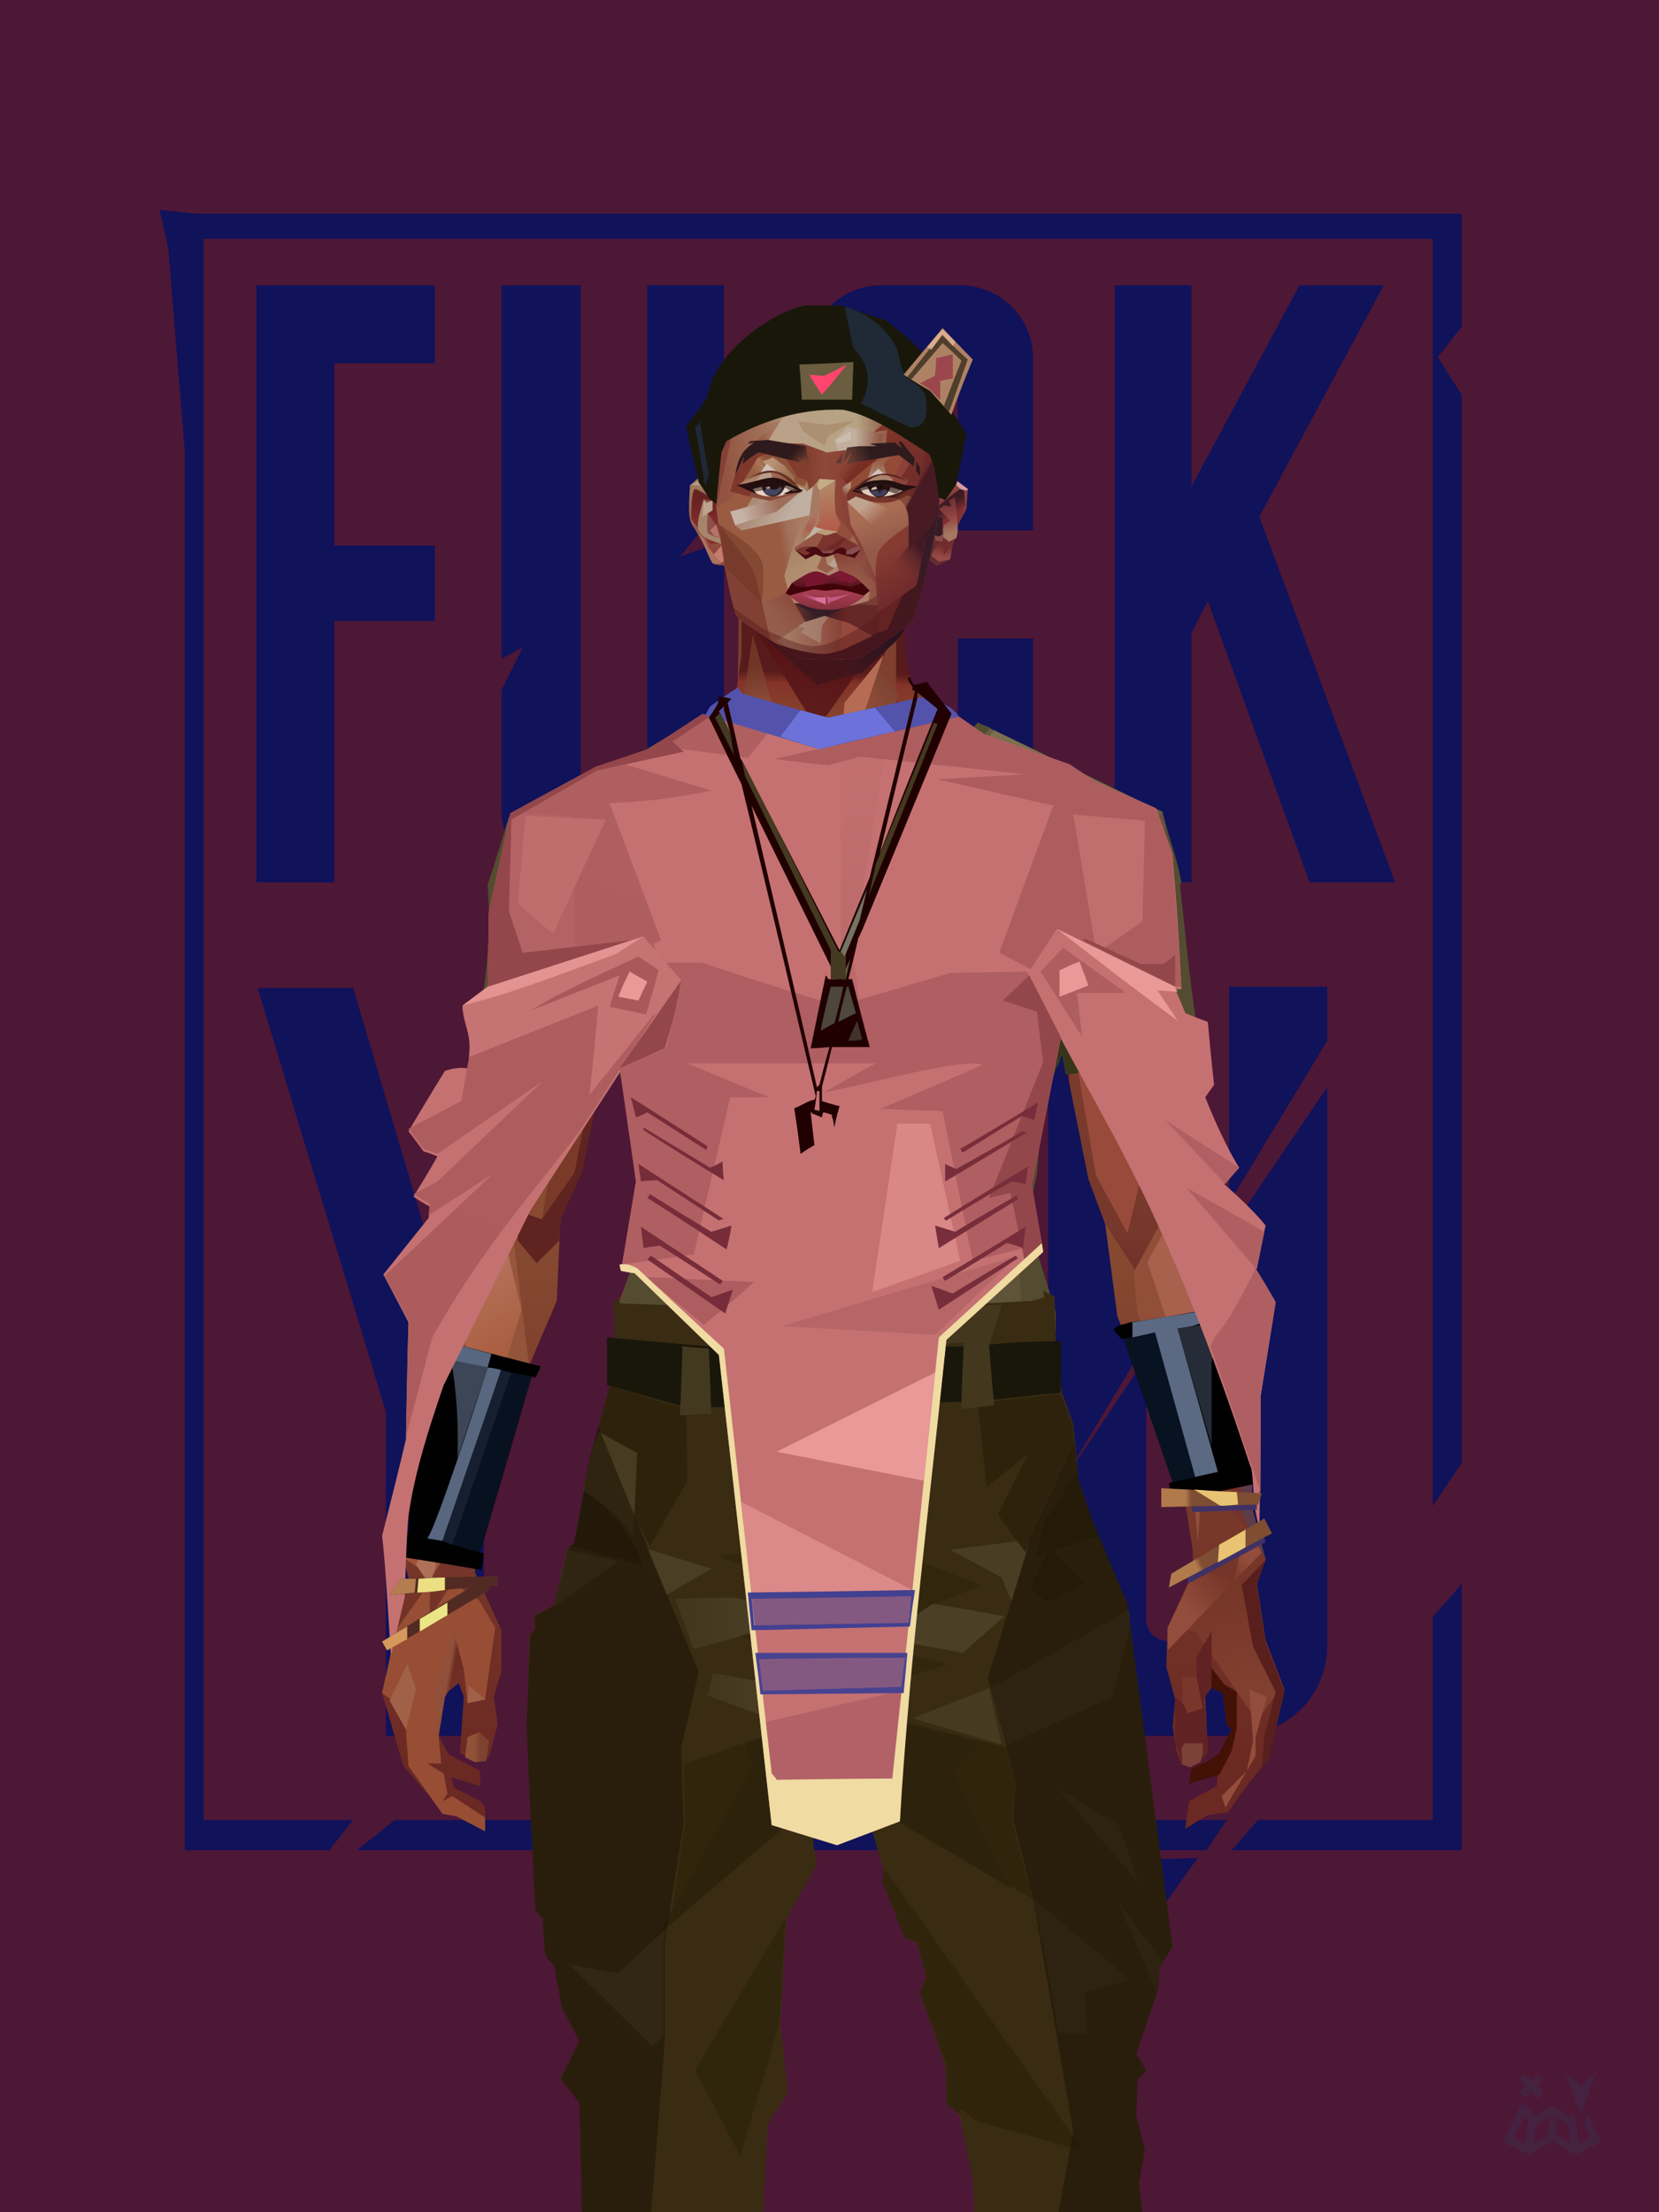 <?xml version="1.0" encoding="UTF-8"?>
<svg width="1320px" height="1760px" viewBox="0 0 1320 1760" version="1.1" xmlns="http://www.w3.org/2000/svg" xmlns:xlink="http://www.w3.org/1999/xlink">
<defs >
</defs >
<g stroke="none" stroke-width="1" fill="none" id="id-bg-54-Artboard-0" fill-rule="evenodd">
<g id="id-bg-54-Artboard-1">
<rect fill="#4d1736" width="1320" height="1760" x="0" y="0" id="id-bg-54-Artboard-2">
</rect >
<g transform="translate(126,166)" fill="#10125a" id="id-bg-54-Artboard-3">
<path d="M 336 462 C 336 470 342 476 350 476 L 350 476 L 375 476 C 382 476 389 470 389 462 L 389 462 L 389 61 L 450 61 L 450 234 L 415 277 L 450 264 L 450 478 C 450 510 424 536 392 536 L 331 536 C 299 536 273 510 273 478 L 273 383 L 290 349 L 273 358 L 273 61 L 336 61 Z" id="id-bg-54-Artboard-4">
</path >
<path d="M 1 1 C 6 22 8 33 8 33 L 21 193 L 21 1306 C 98 1306 136 1306 136 1306 L 155 1282 L 36 1282 L 36 24 L 1014 24 L 1014 1032 L 1037 998 C 1037 431 1037 148 1037 148 C 1024 128 1018 118 1018 118 L 1037 94 L 1037 4 L 30 4 C 11 2 1 1 1 1 Z" id="id-bg-54-Artboard-5">
</path >
<path d="M 158 1306 L 188 1282 L 850 1282 L 834 1306 C 383 1306 158 1306 158 1306 Z" id="id-bg-54-Artboard-6">
</path >
<path d="M 784 1313 C 813 1313 827 1312 827 1312 C 803 1346 791 1362 791 1362 L 799 1327 C 789 1318 784 1313 784 1313 Z" id="id-bg-54-Artboard-7">
</path >
<path d="M 875 1282 C 861 1298 854 1306 854 1306 C 976 1306 1037 1306 1037 1306 C 1037 1165 1037 1094 1037 1094 C 1022 1112 1014 1120 1014 1120 L 1014 1282 C 921 1282 875 1282 875 1282 Z" id="id-bg-54-Artboard-8">
</path >
<path d="M 708 1079 C 730 1049 740 1034 740 1034 L 708 1113 L 708 1150 C 712 1184 740 1213 776 1215 L 862 1215 C 896 1212 927 1188 930 1147 L 930 699 L 852 814 L 852 1124 C 849 1139 838 1140 819 1140 C 805 1140 790 1142 786 1125 L 786 914 L 718 1015 L 786 902 L 786 619 L 708 619 C 708 926 708 1079 708 1079 Z" id="id-bg-54-Artboard-9">
</path >
<path d="M 544 619 L 523 658 L 580 624 C 606 635 624 660 624 690 L 624 1144 C 624 1183 592 1215 553 1215 L 470 1215 C 431 1215 399 1183 399 1144 L 399 690 C 399 651 431 619 470 619 L 544 619 L 544 619 Z M 529 694 L 494 694 C 485 694 477 702 477 711 L 477 711 L 477 1123 C 477 1132 485 1140 494 1140 L 494 1140 L 529 1140 C 538 1140 546 1132 546 1123 L 546 1123 L 546 711 C 546 702 538 694 529 694 L 529 694 Z" id="id-bg-54-Artboard-4">
</path >
<polygon points="220 61 78 61 78 536 140 536 140 328 220 328 220 268 140 268 140 123 220 123" id="id-bg-54-Artboard-11">
</polygon >
<polygon points="761 61 822 61 822 221 908 61 975 61 876 245 984 536 916 536 835 312 822 338 822 536 761 536" id="id-bg-54-Artboard-12">
</polygon >
<path d="M 286 619 L 362 619 L 259 957 L 259 1215 L 181 1215 C 181 1043 181 957 181 957 L 79 620 C 129 620 155 620 155 620 L 222 846 L 286 619 Z" id="id-bg-54-Artboard-13">
</path >
<path d="M 696 342 L 696 478 C 696 510 670 536 638 536 L 575 536 C 543 536 517 510 517 478 L 517 119 C 517 87 543 61 575 61 L 638 61 C 670 61 696 87 696 119 L 696 256 L 636 256 L 636 136 C 636 128 629 121 621 121 L 595 121 C 586 121 580 128 580 136 L 580 461 C 580 469 586 476 595 476 L 621 476 C 629 476 636 469 636 461 L 636 342" id="id-bg-54-Artboard-5">
</path >
<polygon points="852 619 930 619 930 662 852 791" id="id-bg-54-Artboard-15">
</polygon >
</g >
</g >
</g >
<defs >
<linearGradient x1="50%" y1="6%" x2="50%" y2="100%" id="id-male-6.6_base_2-0">
<stop stop-color="#783f2f" offset="0%">
</stop >
<stop stop-color="#97573c" offset="8%">
</stop >
<stop stop-color="#7a3f2d" offset="20%">
</stop >
<stop stop-color="#884b31" offset="34%">
</stop >
<stop stop-color="#6b2923" offset="71%">
</stop >
<stop stop-color="#602521" offset="100%">
</stop >
</linearGradient >
<linearGradient x1="50%" y1="-10%" x2="50%" y2="84%" id="id-male-6.6_base_2-1">
<stop stop-color="#824631" offset="0%">
</stop >
<stop stop-color="#9d5940" offset="49%">
</stop >
<stop stop-color="#91533a" offset="100%">
</stop >
</linearGradient >
<linearGradient x1="57%" y1="50%" x2="47%" y2="56%" id="id-male-6.6_base_2-2">
<stop stop-color="#551b1b" offset="0%">
</stop >
<stop stop-color="#612520" offset="100%">
</stop >
</linearGradient >
<linearGradient x1="45%" y1="35%" x2="55%" y2="47%" id="id-male-6.6_base_2-3">
<stop stop-color="#81452f" offset="0%">
</stop >
<stop stop-color="#5d221e" offset="100%">
</stop >
</linearGradient >
<linearGradient x1="54%" y1="31%" x2="47%" y2="81%" id="id-male-6.6_base_2-4">
<stop stop-color="#80402e" offset="0%">
</stop >
<stop stop-color="#793e2d" offset="20%">
</stop >
<stop stop-color="#77382c" offset="71%">
</stop >
<stop stop-color="#6d2f27" offset="81%">
</stop >
<stop stop-color="#5b201c" offset="100%">
</stop >
</linearGradient >
<linearGradient x1="43%" y1="38%" x2="54%" y2="44%" id="id-male-6.6_base_2-5">
<stop stop-color="#8f4f38" offset="0%">
</stop >
<stop stop-color="#6d2c24" offset="100%">
</stop >
</linearGradient >
<linearGradient x1="46%" y1="8%" x2="58%" y2="82%" id="id-male-6.6_base_2-6">
<stop stop-color="#9b5b3f" offset="0%" stop-opacity="0.88">
</stop >
<stop stop-color="#6b2a22" offset="100%">
</stop >
</linearGradient >
<linearGradient x1="50%" y1="41%" x2="49%" y2="66%" id="id-male-6.6_base_2-7">
<stop stop-color="#581b1b" offset="0%">
</stop >
<stop stop-color="#843428" offset="27%">
</stop >
<stop stop-color="#86422d" offset="100%">
</stop >
</linearGradient >
<linearGradient x1="63%" y1="4%" x2="25%" y2="77%" id="id-male-6.6_base_2-8">
<stop stop-color="#9f5f44" offset="0%">
</stop >
<stop stop-color="#b37459" offset="55%">
</stop >
<stop stop-color="#9c5d42" offset="100%">
</stop >
</linearGradient >
<linearGradient x1="50%" y1="23%" x2="41%" y2="77%" id="id-male-6.6_base_2-9">
<stop stop-color="#541214" offset="0%">
</stop >
<stop stop-color="#5d1b1c" offset="100%">
</stop >
</linearGradient >
<linearGradient x1="47%" y1="22%" x2="55%" y2="89%" id="id-male-6.6_base_2-10">
<stop stop-color="#703527" offset="0%">
</stop >
<stop stop-color="#a9624a" offset="100%">
</stop >
</linearGradient >
<linearGradient x1="86%" y1="87%" x2="11%" y2="66%" id="id-male-6.6_base_2-11">
<stop stop-color="#773d31" offset="0%">
</stop >
<stop stop-color="#672d25" offset="100%">
</stop >
</linearGradient >
<linearGradient x1="71%" y1="11%" x2="50%" y2="100%" id="id-male-6.6_base_2-12">
<stop stop-color="#81432f" offset="0%" stop-opacity="0">
</stop >
<stop stop-color="#783a28" offset="100%">
</stop >
</linearGradient >
<linearGradient x1="66%" y1="46%" x2="56%" y2="43%" id="id-male-6.6_base_2-13">
<stop stop-color="#672b26" offset="0%">
</stop >
<stop stop-color="#5d2221" offset="100%">
</stop >
</linearGradient >
<linearGradient x1="100%" y1="41%" x2="50%" y2="63%" id="id-male-6.6_base_2-14">
<stop stop-color="#271321" offset="0%">
</stop >
<stop stop-color="#43151b" offset="100%">
</stop >
</linearGradient >
<linearGradient x1="69%" y1="20%" x2="50%" y2="100%" id="id-male-6.6_base_2-15">
<stop stop-color="#672d26" offset="0%">
</stop >
<stop stop-color="#75382c" offset="100%">
</stop >
</linearGradient >
<linearGradient x1="36%" y1="20%" x2="57%" y2="81%" id="id-male-6.6_base_2-16">
<stop stop-color="#b16549" offset="0%">
</stop >
<stop stop-color="#8a4934" offset="100%">
</stop >
</linearGradient >
<linearGradient x1="26%" y1="83%" x2="92%" y2="50%" id="id-male-6.6_base_2-17">
<stop stop-color="#874834" offset="0%">
</stop >
<stop stop-color="#cf836c" offset="100%" stop-opacity="0.095">
</stop >
</linearGradient >
<linearGradient x1="17%" y1="56%" x2="85%" y2="45%" id="id-male-6.6_base_2-18">
<stop stop-color="#b16549" offset="0%" stop-opacity="0">
</stop >
<stop stop-color="#ca8266" offset="52%">
</stop >
<stop stop-color="#a55d43" offset="100%">
</stop >
</linearGradient >
<linearGradient x1="17%" y1="24%" x2="74%" y2="87%" id="id-male-6.6_base_2-19">
<stop stop-color="#c0765d" offset="0%">
</stop >
<stop stop-color="#7a3c2d" offset="100%">
</stop >
</linearGradient >
<linearGradient x1="26%" y1="42%" x2="80%" y2="75%" id="id-male-6.6_base_2-20">
<stop stop-color="#bd7964" offset="0%">
</stop >
<stop stop-color="#965340" offset="100%" stop-opacity="0">
</stop >
</linearGradient >
<linearGradient x1="29%" y1="56%" x2="77%" y2="50%" id="id-male-6.6_base_2-21">
<stop stop-color="#cc876f" offset="0%">
</stop >
<stop stop-color="#b97055" offset="100%" stop-opacity="0">
</stop >
</linearGradient >
<linearGradient x1="74%" y1="24%" x2="34%" y2="74%" id="id-male-6.6_base_2-22">
<stop stop-color="#7e4434" offset="0%">
</stop >
<stop stop-color="#a85a3b" offset="100%">
</stop >
</linearGradient >
<linearGradient x1="66%" y1="100%" x2="40%" y2="0%" id="id-male-6.6_base_2-23">
<stop stop-color="#874837" offset="0%">
</stop >
<stop stop-color="#b56f57" offset="46%">
</stop >
<stop stop-color="#945437" offset="100%">
</stop >
</linearGradient >
<linearGradient x1="52%" y1="13%" x2="59%" y2="75%" id="id-male-6.6_base_2-24">
<stop stop-color="#763628" offset="0%">
</stop >
<stop stop-color="#813f2f" offset="100%">
</stop >
</linearGradient >
<linearGradient x1="28%" y1="76%" x2="73%" y2="20%" id="id-male-6.6_base_2-25">
<stop stop-color="#934d3c" offset="0%">
</stop >
<stop stop-color="#753528" offset="67%">
</stop >
<stop stop-color="#934d3c" offset="100%">
</stop >
</linearGradient >
<linearGradient x1="66%" y1="59%" x2="24%" y2="66%" id="id-male-6.6_base_2-26">
<stop stop-color="#612115" offset="0%">
</stop >
<stop stop-color="#93533a" offset="100%">
</stop >
</linearGradient >
<linearGradient x1="41%" y1="11%" x2="61%" y2="81%" id="id-male-6.6_base_2-27">
<stop stop-color="#a06350" offset="0%">
</stop >
<stop stop-color="#713127" offset="100%">
</stop >
</linearGradient >
<linearGradient x1="19%" y1="58%" x2="66%" y2="43%" id="id-male-6.6_base_2-28">
<stop stop-color="#aa6b53" offset="0%">
</stop >
<stop stop-color="#93523b" offset="100%">
</stop >
</linearGradient >
<linearGradient x1="73%" y1="50%" x2="30%" y2="53%" id="id-male-6.6_base_2-29">
<stop stop-color="#9b5f42" offset="0%">
</stop >
<stop stop-color="#b67b61" offset="100%">
</stop >
</linearGradient >
<linearGradient x1="31%" y1="0%" x2="50%" y2="100%" id="id-male-6.6_base_2-30">
<stop stop-color="#b27562" offset="0%">
</stop >
<stop stop-color="#9b5c4b" offset="100%">
</stop >
</linearGradient >
<linearGradient x1="29%" y1="43%" x2="65%" y2="100%" id="id-male-6.6_base_2-31">
<stop stop-color="#a86b54" offset="0%">
</stop >
<stop stop-color="#814030" offset="100%">
</stop >
</linearGradient >
<linearGradient x1="13%" y1="78%" x2="84%" y2="50%" id="id-male-6.6_base_2-32">
<stop stop-color="#7e3e2e" offset="0%">
</stop >
<stop stop-color="#74372c" offset="100%">
</stop >
</linearGradient >
<linearGradient x1="50%" y1="0%" x2="36%" y2="100%" id="id-male-6.6_base_2-33">
<stop stop-color="#ab6c57" offset="0%">
</stop >
<stop stop-color="#a56750" offset="100%">
</stop >
</linearGradient >
<linearGradient x1="50%" y1="28%" x2="64%" y2="55%" id="id-male-6.6_base_2-34">
<stop stop-color="#a3664e" offset="0%">
</stop >
<stop stop-color="#98593d" offset="100%">
</stop >
</linearGradient >
<linearGradient x1="40%" y1="55%" x2="62%" y2="71%" id="id-male-6.6_base_2-35">
<stop stop-color="#96573e" offset="0%">
</stop >
<stop stop-color="#713528" offset="100%">
</stop >
</linearGradient >
<linearGradient x1="9%" y1="37%" x2="88%" y2="55%" id="id-male-6.6_base_2-36">
<stop stop-color="#723829" offset="0%">
</stop >
<stop stop-color="#612824" offset="100%">
</stop >
</linearGradient >
<linearGradient x1="62%" y1="19%" x2="50%" y2="100%" id="id-male-6.6_base_2-37">
<stop stop-color="#914d34" offset="0%">
</stop >
<stop stop-color="#5f2420" offset="100%">
</stop >
</linearGradient >
<linearGradient x1="45%" y1="18%" x2="51%" y2="67%" id="id-male-6.6_base_2-38">
<stop stop-color="#b67760" offset="0%">
</stop >
<stop stop-color="#a95c3f" offset="100%">
</stop >
</linearGradient >
<linearGradient x1="50%" y1="0%" x2="50%" y2="100%" id="id-male-6.6_base_2-39">
<stop stop-color="#ac6d55" offset="0%">
</stop >
<stop stop-color="#9f5136" offset="100%">
</stop >
</linearGradient >
<linearGradient x1="45%" y1="50%" x2="58%" y2="50%" id="id-male-6.6_base_2-40">
<stop stop-color="#733829" offset="0%">
</stop >
<stop stop-color="#8a4e3c" offset="100%">
</stop >
</linearGradient >
<linearGradient x1="33%" y1="74%" x2="77%" y2="42%" id="id-male-6.6_base_2-41">
<stop stop-color="#985c46" offset="0%">
</stop >
<stop stop-color="#834732" offset="100%">
</stop >
</linearGradient >
<linearGradient x1="63%" y1="59%" x2="38%" y2="59%" id="id-male-6.6_base_2-42">
<stop stop-color="#7e4231" offset="0%">
</stop >
<stop stop-color="#905239" offset="100%">
</stop >
</linearGradient >
<linearGradient x1="50%" y1="0%" x2="50%" y2="100%" id="id-male-6.6_base_2-43">
<stop stop-color="#925f4e" offset="0%">
</stop >
<stop stop-color="#6e2f26" offset="100%">
</stop >
</linearGradient >
<linearGradient x1="47%" y1="47%" x2="53%" y2="50%" id="id-male-6.6_base_2-44">
<stop stop-color="#956855" offset="0%">
</stop >
<stop stop-color="#7c3c32" offset="100%">
</stop >
</linearGradient >
<linearGradient x1="50%" y1="0%" x2="50%" y2="100%" id="id-male-6.6_base_2-45">
<stop stop-color="#753229" offset="0%">
</stop >
<stop stop-color="#833e34" offset="100%">
</stop >
</linearGradient >
<linearGradient x1="50%" y1="0%" x2="50%" y2="100%" id="id-male-6.6_base_2-46">
<stop stop-color="#925644" offset="0%">
</stop >
<stop stop-color="#865648" offset="100%">
</stop >
</linearGradient >
<linearGradient x1="0%" y1="55%" x2="100%" y2="55%" id="id-male-6.6_base_2-47">
<stop stop-color="#804a40" offset="0%">
</stop >
<stop stop-color="#692e2c" offset="100%">
</stop >
</linearGradient >
<linearGradient x1="50%" y1="0%" x2="50%" y2="100%" id="id-male-6.6_base_2-48">
<stop stop-color="#916451" offset="0%">
</stop >
<stop stop-color="#712e26" offset="100%">
</stop >
</linearGradient >
<linearGradient x1="49%" y1="20%" x2="52%" y2="96%" id="id-male-6.6_base_2-49">
<stop stop-color="#773530" offset="0%">
</stop >
<stop stop-color="#6f2c24" offset="100%">
</stop >
</linearGradient >
<linearGradient x1="33%" y1="47%" x2="59%" y2="56%" id="id-male-6.6_base_2-50">
<stop stop-color="#5f2419" offset="0%">
</stop >
<stop stop-color="#4f161a" offset="100%">
</stop >
</linearGradient >
</defs >
<g transform="translate(303,473)" id="id-male-6.6_base_2-51">
<polygon points="174 662 140 824 138 906 147 1082 171 1154 176 1211 174 1230 176 1284 287 1284 284 1265 308 1195 306 1124 345 952 343 912 354 879 363 881 371 877 384 904 391 970 434 1079 458 1202 475 1252 475 1284 596 1284 601 1225 592 1146 609 1103 613 997 596 842 545 671 540 640 529 606 532 569 510 498 522 403 540 360 540 348 563 464 576 498 586 574 637 704 646 760 646 778 626 822 625 853 632 879 630 901 633 920 637 931 648 931 658 920 656 877 660 867 670 874 673 899 677 903 667 923 645 934 643 945 666 939 665 948 643 960 640 982 658 971 674 969 691 945 701 933 705 926 707 923 714 892 719 871 704 832 697 786 704 768 693 725 693 521 653 425 630 282 626 203 613 175 568 156 548 141 530 139 479 114 422 73 416 42 415 1 285 0 284 73 279 83 242 114 196 137 171 139 156 156 108 175 92 228 92 287 68 431 30 516 24 602 28 725 17 764 22 782 1 874 18 932 49 968 60 970 83 982 83 965 79 960 58 949 56 941 79 948 79 936 66 929 54 923 45 906 51 875 62 866 66 877 63 922 75 927 86 925 93 899 90 877 96 856 96 824 75 778 77 738 108 637 140 562 143 495 160 458 181 358 200 403 203 461 212 504 189 564 191 608" fill="url(#id-male-6.6_base_2-0)" id="id-male-6.6_base_2-52">
</polygon >
<polygon points="92 287 68 431 30 516 24 602 73 688 118 614 98 452 110 469 124 336 102 372 110 294 89 309 110 285" fill="url(#id-male-6.6_base_2-1)" id="id-male-6.6_base_2-52">
</polygon >
<polygon points="384 906 391 972 434 1081 458 1204 475 1254 475 1287 596 1287 601 1226 592 1148 609 1105 613 999 603 904 585 908 585 846 535 683 457 705 382 878" fill="url(#id-male-6.6_base_2-2)" id="id-male-6.6_base_2-52">
</polygon >
<polygon points="138 907 147 1083 172 1156 176 1212 174 1232 176 1286 176 1287 287 1287 284 1266 309 1197 306 1126 345 954 344 923 294 814 264 724 247 711" fill="url(#id-male-6.6_base_2-3)" id="id-male-6.6_base_2-52">
</polygon >
<polygon points="545 673 540 641 529 608 532 571 510 500 522 405 540 361 540 350 563 465 576 500 602 540 660 491 688 529 653 427 630 283 626 205 613 177 568 157 548 142 531 141 479 116 422 75 416 44 415 3 360 3 360 715 463 724" fill="url(#id-male-6.6_base_2-4)" id="id-male-6.6_base_2-52">
</polygon >
<polygon points="83 984 60 972 49 970 22 932 20 903 8 879 1 874 12 824 39 786 39 814 57 786 78 800 91 822 83 879 69 882 64 855 51 877 46 908 48 930 37 930 50 938 53 954 49 960 57 956 83 973" fill="#974e34" id="id-male-6.6_base_2-57">
</polygon >
<polygon points="66 855 69 882 64 855 51 877 46 908 43 870 58 825" fill="url(#id-male-6.6_base_2-5)" id="id-male-6.6_base_2-57">
</polygon >
<polygon points="83 879 69 882 70 868" fill="#a16148" id="id-male-6.6_base_2-57">
</polygon >
<polygon points="482 376 513 349 558 291 522 368" fill="#714a47" id="id-male-6.6_base_2-60">
</polygon >
<polygon points="313 697 261 560 246 448 259 424 356 408 362 366 318 404 285 409 268 378 314 343 394 351 431 378 420 404 369 399 371 404 450 421 467 441 449 510 467 547 407 697 358 717" fill="url(#id-male-6.6_base_2-6)" id="id-male-6.6_base_2-61">
</polygon >
<polygon points="410 90 430 82 423 76 417 45 417 7 287 9 287 48 283 76 278 86 245 114 195 139 366 139 391 70 410 26" fill="url(#id-male-6.6_base_2-7)" id="id-male-6.6_base_2-62">
</polygon >
<polygon points="182 180 133 231 98 289 98 231 114 182 166 159" fill="url(#id-male-6.6_base_2-8)" id="id-male-6.6_base_2-63">
</polygon >
<polygon points="347 107 384 55 410 31 414 23 300 31" fill="url(#id-male-6.6_base_2-9)" id="id-male-6.6_base_2-64">
</polygon >
<polygon points="287 93 296 32 323 129" fill="url(#id-male-6.6_base_2-10)" id="id-male-6.6_base_2-65">
</polygon >
<polygon points="336 139 314 151 271 146 224 139" fill="#c0775d" id="id-male-6.6_base_2-66">
</polygon >
<polygon points="410 84 410 136 462 129" fill="url(#id-male-6.6_base_2-11)" id="id-male-6.6_base_2-67">
</polygon >
<polygon points="173 246 167 286 191 351 263 386 329 330 360 330 360 152 349 139 336 139 310 152" fill="url(#id-male-6.6_base_2-12)" id="id-male-6.6_base_2-68">
</polygon >
<polygon points="464 159 516 190 500 159" fill="url(#id-male-6.6_base_2-13)" id="id-male-6.6_base_2-69">
</polygon >
<polygon points="302 31 347 72 383 62 410 37 417 28 417 13" fill="url(#id-male-6.6_base_2-14)" id="id-male-6.6_base_2-70">
</polygon >
<polygon points="264 151 191 202 220 151" fill="#814431" id="id-male-6.6_base_2-71">
</polygon >
<polygon points="154 206 170 170 123 188" fill="#ce826d" id="id-male-6.6_base_2-72">
</polygon >
<polygon points="359 285 345 299 323 318 305 354 359 345 354 305" fill="url(#id-male-6.6_base_2-15)" id="id-male-6.6_base_2-73">
</polygon >
<polygon points="261 361 265 387 204 371 192 347" fill="#6b3127" id="id-male-6.6_base_2-74">
</polygon >
<polygon points="199 362 181 359 167 284" fill="#4b131a" id="id-male-6.6_base_2-75">
</polygon >
<polygon points="477 341 477 335 488 326 496 325 509 338 497 348 485 354" fill="#5d2221" id="id-male-6.6_base_2-76">
</polygon >
<polygon points="314 151 343 220 317 293 238 351 209 318 172 251 186 205 271 146" fill="url(#id-male-6.6_base_2-16)" id="id-male-6.6_base_2-77">
</polygon >
<polygon points="314 151 330 238 209 318 172 251 186 205 271 146" fill="url(#id-male-6.6_base_2-17)" id="id-male-6.6_base_2-77">
</polygon >
<polygon points="314 151 351 205 221 227 186 205 271 146" fill="url(#id-male-6.6_base_2-18)" opacity="0.369" id="id-male-6.6_base_2-77">
</polygon >
<polygon points="212 335 223 322 242 327 244 332 236 353 214 349" fill="#642b26" id="id-male-6.6_base_2-80">
</polygon >
<polygon points="224 339 227 342 227 345 223 349 236 350 242 333 230 338 227 335" fill="#70434f" id="id-male-6.6_base_2-81">
</polygon >
<polygon points="489 343 491 347 486 351 479 338 490 327 495 327 494 336" fill="#6f373c" id="id-male-6.6_base_2-82">
</polygon >
<polygon points="486 339 489 343 494 337" fill="#92523e" id="id-male-6.6_base_2-83">
</polygon >
<polygon points="360 162 360 291 406 325 455 347 529 267 464 182 416 166" fill="url(#id-male-6.6_base_2-19)" id="id-male-6.6_base_2-84">
</polygon >
<polygon points="360 178 360 281 391 302 391 249 489 270 462 189 416 166" fill="url(#id-male-6.6_base_2-20)" id="id-male-6.6_base_2-84">
</polygon >
<polygon points="360 178 360 219 472 220 462 189 416 166 371 163" fill="url(#id-male-6.6_base_2-21)" id="id-male-6.6_base_2-84">
</polygon >
<polygon points="358 178 373 168 440 156 414 137 378 158 412 80 396 60 358 146" fill="url(#id-male-6.6_base_2-22)" id="id-male-6.6_base_2-87">
</polygon >
<polygon points="347 140 358 152 373 129 400 48 369 86 365 130" fill="#b66b53" id="id-male-6.6_base_2-88">
</polygon >
<polygon points="591 281 602 226 559 159 514 159 524 138 499 156 571 263" fill="url(#id-male-6.6_base_2-23)" id="id-male-6.6_base_2-89">
</polygon >
<polygon points="609 298 626 332 630 285 627 227 614 207 617 251" fill="#695b75" id="id-male-6.6_base_2-90">
</polygon >
<polygon points="555 159 567 157 613 177 614 192 580 175 604 207 602 226" fill="#8a4e37" id="id-male-6.6_base_2-91">
</polygon >
<polygon points="641 823 649 826 697 896 714 873 682 781" fill="url(#id-male-6.6_base_2-24)" id="id-male-6.6_base_2-92">
</polygon >
<polygon points="626 840 701 762 689 738 679 784 648 776 626 822" fill="url(#id-male-6.6_base_2-25)" id="id-male-6.6_base_2-92">
</polygon >
<polygon points="649 862 649 845 661 825 661 870 655 878 658 922 652 929 638 929 632 914 632 893 632 877 645 888" fill="#602222" id="id-male-6.6_base_2-94">
</polygon >
<polygon points="554 375 578 333 608 451 594 508 569 462" fill="#994b3b" id="id-male-6.6_base_2-95">
</polygon >
<polygon points="623 326 643 425 633 431 693 523 653 427 637 326 626 315" fill="#583847" id="id-male-6.6_base_2-96">
</polygon >
<polygon points="628 274 639 339 623 314" fill="#561b1f" id="id-male-6.6_base_2-97">
</polygon >
<polygon points="693 523 695 567 685 525 618 416 633 431" fill="#4b1114" id="id-male-6.6_base_2-98">
</polygon >
<polygon points="641 463 599 539 602 571 635 655 646 703 650 754 658 640 661 491" fill="#914f3a" id="id-male-6.6_base_2-99">
</polygon >
<polygon points="610 531 648 646 652 546 638 479" fill="#a8614d" id="id-male-6.6_base_2-99">
</polygon >
<polygon points="693 748 677 730 677 700 660 491 685 525 692 552 684 727" fill="#74332a" id="id-male-6.6_base_2-101">
</polygon >
<polygon points="692 746 704 768 693 727 695 567 692 551 684 727" fill="#5c3c47" id="id-male-6.6_base_2-102">
</polygon >
<polygon points="260 559 310 683 356 716 264 713 238 685 196 582" fill="url(#id-male-6.6_base_2-26)" id="id-male-6.6_base_2-103">
</polygon >
<polygon points="638 931 637 919 639 914 654 914 654 922 652 929 648 931 644 933" fill="#7c4139" id="id-male-6.6_base_2-104">
</polygon >
<polygon points="638 861 638 882 642 890 654 886 649 861" fill="#79372b" id="id-male-6.6_base_2-105">
</polygon >
<polygon points="691 871 694 912 689 936 669 956 672 965 696 924 696 909 705 877" fill="#934d3c" id="id-male-6.6_base_2-106">
</polygon >
<polygon points="704 768 685 788 694 837 712 873 703 908 701 933 707 925 719 873 704 834 697 788" fill="#591f1c" id="id-male-6.6_base_2-107">
</polygon >
<polygon points="667 939 643 946 645 934 658 928 667 922 677 903 673 899 670 874 661 870 661 854 671 867 681 873 681 902 677 920" fill="#431105" id="id-male-6.6_base_2-108">
</polygon >
<polygon points="362 510 360 634 426 561 421 535" fill="url(#id-male-6.6_base_2-27)" opacity="0.626" id="id-male-6.6_base_2-109">
</polygon >
<polygon points="320 403 289 399 268 380 314 343 361 348 362 372" fill="url(#id-male-6.6_base_2-28)" id="id-male-6.6_base_2-110">
</polygon >
<polygon points="172 141 169 151 181 151 205 139 196 138" fill="url(#id-male-6.6_base_2-29)" id="id-male-6.6_base_2-111">
</polygon >
<polygon points="359 308 362 360 383 334" fill="#bb7863" opacity="0.625" id="id-male-6.6_base_2-112">
</polygon >
<polygon points="361 546 361 584 388 551 374 540" fill="url(#id-male-6.6_base_2-30)" opacity="0.626" id="id-male-6.6_base_2-113">
</polygon >
<polygon points="347 542 361 547 374 540 361 534" fill="#581c1c" id="id-male-6.6_base_2-114">
</polygon >
<polygon points="325 545 278 503 259 561 308 579" fill="url(#id-male-6.6_base_2-31)" opacity="0.758" id="id-male-6.6_base_2-115">
</polygon >
<polygon points="389 499 460 467 450 510 404 520" fill="url(#id-male-6.6_base_2-32)" id="id-male-6.6_base_2-116">
</polygon >
<polygon points="364 491 361 403 420 428" fill="url(#id-male-6.6_base_2-33)" opacity="0.758" id="id-male-6.6_base_2-117">
</polygon >
<polygon points="263 446 333 446 323 469 279 492" fill="url(#id-male-6.6_base_2-34)" opacity="0.758" id="id-male-6.6_base_2-118">
</polygon >
<polygon points="260 425 280 496 260 561 237 528 213 443 227 425 244 447" fill="url(#id-male-6.6_base_2-35)" id="id-male-6.6_base_2-119">
</polygon >
<polygon points="412 343 445 374 466 383 500 351 448 354 416 339" fill="url(#id-male-6.6_base_2-36)" id="id-male-6.6_base_2-120">
</polygon >
<polygon points="165 252 164 278 128 284" fill="#642a24" id="id-male-6.6_base_2-121">
</polygon >
<polygon points="58 478 89 441 89 416 69 430 66 456" fill="url(#id-male-6.6_base_2-37)" id="id-male-6.6_base_2-122">
</polygon >
<polygon points="77 684 70 634 62 517 89 474 112 569" fill="url(#id-male-6.6_base_2-38)" id="id-male-6.6_base_2-123">
</polygon >
<polygon points="54 489 48 539 70 635 77 684 54 760 41 781 17 766 28 727 24 604 29 544" fill="url(#id-male-6.6_base_2-39)" id="id-male-6.6_base_2-124">
</polygon >
<polygon points="136 452 128 497 154 460 178 340 170 300" fill="#793b28" id="id-male-6.6_base_2-125">
</polygon >
<polygon points="181 359 160 460 143 497 142 514 124 532 109 514 108 490 128 497 154 460 178 340" fill="#5f2420" id="id-male-6.6_base_2-125">
</polygon >
<polygon points="39 747 28 772 39 788 44 772" fill="#ae7058" id="id-male-6.6_base_2-127">
</polygon >
<polygon points="360 379 343 413 362 444 378 417" fill="url(#id-male-6.6_base_2-40)" id="id-male-6.6_base_2-128">
</polygon >
<polygon points="196 581 260 561 230 519" fill="url(#id-male-6.6_base_2-41)" id="id-male-6.6_base_2-129">
</polygon >
<polygon points="75 929 67 925 69 909 78 905 86 912 84 928" fill="url(#id-male-6.6_base_2-42)" id="id-male-6.6_base_2-130">
</polygon >
<polygon points="20 903 7 880 21 851 28 871" fill="#a16148" id="id-male-6.6_base_2-131">
</polygon >
<polygon points="219 1123 204 1040 192 913 171 1090 183 1169 230 1208 262 1237 271 1213 235 1175 213 1157 273 1191 282 1169" fill="url(#id-male-6.6_base_2-43)" opacity="0.808" id="id-male-6.6_base_2-132">
</polygon >
<polygon points="183 1207 182 1155 214 1106 237 1166 231 1210" fill="#7d3b2d" id="id-male-6.6_base_2-133">
</polygon >
<polygon points="187 902 212 1137 227 1161 275 1187 300 1137 273 1009 300 918 270 791 212 836" fill="url(#id-male-6.6_base_2-44)" id="id-male-6.6_base_2-134">
</polygon >
<polygon points="288 1079 311 1040 312 942 295 903 265 1019 276 1188 302 1137" fill="url(#id-male-6.6_base_2-45)" id="id-male-6.6_base_2-135">
</polygon >
<polygon points="585 908 604 1008 608 1106 614 998 599 887" fill="#604050" id="id-male-6.6_base_2-136">
</polygon >
<polygon points="431 886 489 1140 536 1115 561 925 566 886 537 816 501 786" fill="url(#id-male-6.6_base_2-46)" opacity="0.792" id="id-male-6.6_base_2-137">
</polygon >
<polygon points="582 921 588 1011 585 1112 576 1162 545 1046 566 886" fill="url(#id-male-6.6_base_2-47)" id="id-male-6.6_base_2-138">
</polygon >
<polygon points="562 1247 519 1200 472 1112 495 931 506 931 595 1188 579 1244" fill="url(#id-male-6.6_base_2-48)" id="id-male-6.6_base_2-139">
</polygon >
<polygon points="532 1221 540 1263 537 1269 516 1287 510 1287 500 1263 513 1199 488 1226 462 1170 472 1101 428 1010 399 877 469 771 519 739 537 818 501 787 433 890 477 1078 534 1212" fill="url(#id-male-6.6_base_2-49)" id="id-male-6.6_base_2-140">
</polygon >
<polygon points="322 1058 284 852 258 721 267 733 371 879 363 883 354 881 343 914 345 954" fill="#6b2d24" id="id-male-6.6_base_2-141">
</polygon >
<polygon points="430 1068 425 875 536 705 454 704 380 865 384 906 392 972" fill="#571d1c" opacity="0.394" id="id-male-6.6_base_2-142">
</polygon >
<polygon points="175 1262 194 1287 207 1287 225 1226 214 1249 175 1221 174 1232" fill="#743428" id="id-male-6.6_base_2-143">
</polygon >
<polygon points="529 1227 554 1234 569 1169 549 1168" fill="#824c40" id="id-male-6.6_base_2-144">
</polygon >
<polygon points="547 678 545 672 540 641 529 608 532 571 510 500 522 405 540 361 540 350 548 389 543 330 558 289 517 369 529 369 517 411 500 442 510 465 488 531 508 525 522 585 450 724" fill="#520d17" id="id-male-6.6_base_2-52">
</polygon >
<polygon points="403 722 491 609 523 585 450 723" fill="#5f211f" id="id-male-6.6_base_2-146">
</polygon >
<polygon points="174 664 140 826 138 907 139 937 238 690 352 886 354 881 363 883 371 879 384 906 472 773 549 712 597 844 545 673 540 641 478 697 450 723 279 705 232 657 189 566 191 610" fill="url(#id-male-6.6_base_2-50)" id="id-male-6.6_base_2-52">
</polygon >
<polygon points="189 616 211 620 191 586 191 609" fill="#40120e" id="id-male-6.6_base_2-148">
</polygon >
<polygon points="139 836 226 709 167 697 139 826" fill="#4f1c18" id="id-male-6.6_base_2-149">
</polygon >
<polygon points="519 734 596 843 547 678" fill="#420f15" id="id-male-6.6_base_2-150">
</polygon >
<polygon points="416 778 448 726 315 744 330 762" fill="#6b2c26" opacity="0.52" id="id-male-6.6_base_2-52">
</polygon >
<polygon points="412 685 464 666 457 573" fill="#4f161a" id="id-male-6.6_base_2-152">
</polygon >
</g >
<defs >
<linearGradient x1="53%" y1="5%" x2="47%" y2="91%" id="id-male-6.8_face_2-0">
<stop stop-color="#8f4340" offset="0%">
</stop >
<stop stop-color="#702a2c" offset="82%">
</stop >
<stop stop-color="#974b47" offset="100%">
</stop >
</linearGradient >
<linearGradient x1="62%" y1="61%" x2="50%" y2="36%" id="id-male-6.8_face_2-1">
<stop stop-color="#822f31" offset="0%">
</stop >
<stop stop-color="#3c1b25" offset="100%">
</stop >
</linearGradient >
<linearGradient x1="50%" y1="13%" x2="57%" y2="81%" id="id-male-6.8_face_2-2">
<stop stop-color="#773435" offset="0%">
</stop >
<stop stop-color="#944945" offset="52%">
</stop >
<stop stop-color="#a57660" offset="100%">
</stop >
</linearGradient >
<linearGradient x1="50%" y1="0%" x2="54%" y2="88%" id="id-male-6.8_face_2-3">
<stop stop-color="#9f7d60" offset="0%">
</stop >
<stop stop-color="#8f4539" offset="100%">
</stop >
</linearGradient >
<linearGradient x1="36%" y1="75%" x2="36%" y2="18%" id="id-male-6.8_face_2-4">
<stop stop-color="#8b2e30" offset="0%">
</stop >
<stop stop-color="#662221" offset="100%">
</stop >
</linearGradient >
<linearGradient x1="30%" y1="63%" x2="66%" y2="53%" id="id-male-6.8_face_2-5">
<stop stop-color="#995c43" offset="0%">
</stop >
<stop stop-color="#a2705a" offset="11%">
</stop >
<stop stop-color="#ac8266" offset="35%">
</stop >
<stop stop-color="#955d4b" offset="72%">
</stop >
<stop stop-color="#844137" offset="100%">
</stop >
</linearGradient >
<linearGradient x1="12%" y1="55%" x2="89%" y2="49%" id="id-male-6.8_face_2-6">
<stop stop-color="#baa188" offset="0%">
</stop >
<stop stop-color="#b5a382" offset="69%">
</stop >
<stop stop-color="#8a4c3b" offset="100%">
</stop >
</linearGradient >
<linearGradient x1="77%" y1="45%" x2="9%" y2="48%" id="id-male-6.8_face_2-7">
<stop stop-color="#b6a383" offset="0%">
</stop >
<stop stop-color="#a3775d" offset="100%">
</stop >
</linearGradient >
<linearGradient x1="4%" y1="59%" x2="84%" y2="52%" id="id-male-6.8_face_2-8">
<stop stop-color="#925340" offset="0%">
</stop >
<stop stop-color="#a98468" offset="40%">
</stop >
<stop stop-color="#9d6e56" offset="75%">
</stop >
<stop stop-color="#7e352a" offset="100%">
</stop >
</linearGradient >
<linearGradient x1="0%" y1="62%" x2="75%" y2="50%" id="id-male-6.8_face_2-9">
<stop stop-color="#a07158" offset="0%">
</stop >
<stop stop-color="#c8b5a3" offset="100%">
</stop >
</linearGradient >
<linearGradient x1="91%" y1="50%" x2="43%" y2="50%" id="id-male-6.8_face_2-10">
<stop stop-color="#915b47" offset="0%">
</stop >
<stop stop-color="#c1ae9d" offset="100%">
</stop >
</linearGradient >
<linearGradient x1="73%" y1="44%" x2="36%" y2="73%" id="id-male-6.8_face_2-11">
<stop stop-color="#8b493b" offset="0%">
</stop >
<stop stop-color="#905c4e" offset="100%" stop-opacity="0.589">
</stop >
</linearGradient >
<linearGradient x1="22%" y1="31%" x2="35%" y2="66%" id="id-male-6.8_face_2-12">
<stop stop-color="#a96d54" offset="0%">
</stop >
<stop stop-color="#945949" offset="100%">
</stop >
</linearGradient >
<linearGradient x1="13%" y1="-5%" x2="103%" y2="59%" id="id-male-6.8_face_2-13">
<stop stop-color="#ac887c" offset="0%">
</stop >
<stop stop-color="#985d44" offset="31%">
</stop >
<stop stop-color="#7d3328" offset="79%">
</stop >
<stop stop-color="#712d2c" offset="100%">
</stop >
</linearGradient >
<linearGradient x1="47%" y1="96%" x2="25%" y2="14%" id="id-male-6.8_face_2-14">
<stop stop-color="#a56b59" offset="0%" stop-opacity="0.302">
</stop >
<stop stop-color="#874339" offset="100%">
</stop >
</linearGradient >
<linearGradient x1="24%" y1="56%" x2="50%" y2="45%" id="id-male-6.8_face_2-15">
<stop stop-color="#976043" offset="0%">
</stop >
<stop stop-color="#aa7758" offset="59%">
</stop >
<stop stop-color="#8f523b" offset="100%">
</stop >
</linearGradient >
<linearGradient x1="87%" y1="65%" x2="23%" y2="32%" id="id-male-6.8_face_2-16">
<stop stop-color="#9e6e50" offset="0%">
</stop >
<stop stop-color="#b89475" offset="100%">
</stop >
</linearGradient >
<linearGradient x1="13%" y1="29%" x2="91%" y2="29%" id="id-male-6.8_face_2-17">
<stop stop-color="#80372b" offset="0%">
</stop >
<stop stop-color="#833e2e" offset="38%">
</stop >
<stop stop-color="#8e4939" offset="51%">
</stop >
<stop stop-color="#894036" offset="70%">
</stop >
<stop stop-color="#8d413b" offset="100%">
</stop >
</linearGradient >
<linearGradient x1="9%" y1="45%" x2="41%" y2="63%" id="id-male-6.8_face_2-18">
<stop stop-color="#8e4836" offset="0%">
</stop >
<stop stop-color="#772e23" offset="100%">
</stop >
</linearGradient >
<linearGradient x1="50%" y1="19%" x2="50%" y2="70%" id="id-male-6.8_face_2-19">
<stop stop-color="#975b45" offset="0%">
</stop >
<stop stop-color="#aa836d" offset="100%">
</stop >
</linearGradient >
<linearGradient x1="9%" y1="54%" x2="38%" y2="50%" id="id-male-6.8_face_2-20">
<stop stop-color="#5e3931" offset="0%">
</stop >
<stop stop-color="#2f1b1d" offset="100%">
</stop >
</linearGradient >
<linearGradient x1="97%" y1="55%" x2="73%" y2="44%" id="id-male-6.8_face_2-21">
<stop stop-color="#6f3f30" offset="0%">
</stop >
<stop stop-color="#2e1a1c" offset="100%">
</stop >
</linearGradient >
<linearGradient x1="40%" y1="21%" x2="72%" y2="94%" id="id-male-6.8_face_2-22">
<stop stop-color="#a67a62" offset="0%">
</stop >
<stop stop-color="#af8e6f" offset="50%">
</stop >
<stop stop-color="#af7c69" offset="100%">
</stop >
</linearGradient >
<linearGradient x1="7%" y1="41%" x2="71%" y2="63%" id="id-male-6.8_face_2-23">
<stop stop-color="#a77e68" offset="0%">
</stop >
<stop stop-color="#bfb0a1" offset="100%">
</stop >
</linearGradient >
<linearGradient x1="87%" y1="51%" x2="37%" y2="52%" id="id-male-6.8_face_2-24">
<stop stop-color="#935943" offset="0%">
</stop >
<stop stop-color="#ae7f68" offset="100%">
</stop >
</linearGradient >
<linearGradient x1="50%" y1="0%" x2="50%" y2="100%" id="id-male-6.8_face_2-25">
<stop stop-color="#b18b6b" offset="0%">
</stop >
<stop stop-color="#b35746" offset="100%">
</stop >
</linearGradient >
<linearGradient x1="71%" y1="47%" x2="15%" y2="54%" id="id-male-6.8_face_2-26">
<stop stop-color="#9e6e5a" offset="0%">
</stop >
<stop stop-color="#c6b4a8" offset="100%">
</stop >
</linearGradient >
<linearGradient x1="66%" y1="11%" x2="44%" y2="95%" id="id-male-6.8_face_2-27">
<stop stop-color="#ad6f5d" offset="0%" stop-opacity="0.528">
</stop >
<stop stop-color="#aa5f4f" offset="49%">
</stop >
<stop stop-color="#aa604e" offset="100%" stop-opacity="0">
</stop >
</linearGradient >
<linearGradient x1="-5%" y1="53%" x2="86%" y2="50%" id="id-male-6.8_face_2-28">
<stop stop-color="#6d352d" offset="0%">
</stop >
<stop stop-color="#341d27" offset="47%">
</stop >
<stop stop-color="#692522" offset="100%">
</stop >
</linearGradient >
<linearGradient x1="10%" y1="52%" x2="66%" y2="50%" id="id-male-6.8_face_2-29">
<stop stop-color="#a47a65" offset="0%">
</stop >
<stop stop-color="#884237" offset="100%">
</stop >
</linearGradient >
<linearGradient x1="50%" y1="-36%" x2="50%" y2="100%" id="id-male-6.8_face_2-30">
<stop stop-color="#8f293e" offset="0%">
</stop >
<stop stop-color="#56121d" offset="100%">
</stop >
</linearGradient >
<linearGradient x1="23%" y1="39%" x2="61%" y2="66%" id="id-male-6.8_face_2-31">
<stop stop-color="#c1a490" offset="0%">
</stop >
<stop stop-color="#bd9d86" offset="100%" stop-opacity="0">
</stop >
</linearGradient >
<linearGradient x1="50%" y1="0%" x2="50%" y2="100%" id="id-male-6.8_face_2-32">
<stop stop-color="#a93f54" offset="0%">
</stop >
<stop stop-color="#852e3c" offset="100%">
</stop >
</linearGradient >
<linearGradient x1="23%" y1="50%" x2="76%" y2="52%" id="id-male-6.8_face_2-33">
<stop stop-color="#ae507e" offset="0%" stop-opacity="0">
</stop >
<stop stop-color="#d7709a" offset="100%">
</stop >
</linearGradient >
<linearGradient x1="58%" y1="36%" x2="35%" y2="100%" id="id-male-6.8_face_2-34">
<stop stop-color="#b18f79" offset="0%">
</stop >
<stop stop-color="#b18d76" offset="100%" stop-opacity="0">
</stop >
</linearGradient >
<linearGradient x1="96%" y1="25%" x2="45%" y2="90%" id="id-male-6.8_face_2-35">
<stop stop-color="#361b27" offset="0%">
</stop >
<stop stop-color="#411720" offset="100%">
</stop >
</linearGradient >
<linearGradient x1="40%" y1="34%" x2="57%" y2="75%" id="id-male-6.8_face_2-36">
<stop stop-color="#853b31" offset="0%">
</stop >
<stop stop-color="#722b2c" offset="100%">
</stop >
</linearGradient >
<linearGradient x1="66%" y1="30%" x2="24%" y2="92%" id="id-male-6.8_face_2-37">
<stop stop-color="#401923" offset="0%">
</stop >
<stop stop-color="#7e3530" offset="100%" stop-opacity="0">
</stop >
</linearGradient >
<linearGradient x1="53%" y1="73%" x2="54%" y2="75%" id="id-male-6.8_face_2-38">
<stop stop-color="#5e231e" offset="0%" stop-opacity="0.476">
</stop >
<stop stop-color="#471a24" offset="100%">
</stop >
</linearGradient >
<linearGradient x1="36%" y1="31%" x2="47%" y2="50%" id="id-male-6.8_face_2-39">
<stop stop-color="#c0a895" offset="0%">
</stop >
<stop stop-color="#945d46" offset="100%">
</stop >
</linearGradient >
<linearGradient x1="52%" y1="46%" x2="46%" y2="43%" id="id-male-6.8_face_2-40">
<stop stop-color="#995c43" offset="0%">
</stop >
<stop stop-color="#844137" offset="100%">
</stop >
</linearGradient >
</defs >
<g transform="translate(548,259)" id="id-male-6.8_face_2-41">
<g transform="translate(0,121)" id="id-male-6.8_face_2-42">
<polygon points="199 13 214 3 222 9 221 25 214 38 214 43 210 54 208 65 197 70 190 64" fill="url(#id-male-6.8_face_2-0)" id="id-male-6.8_face_2-43">
</polygon >
<polygon points="197 24 209 14 216 9 219 10 220 22 214 37 195 43" fill="url(#id-male-6.8_face_2-1)" id="id-male-6.8_face_2-44">
</polygon >
<polygon points="203 38 208 34 199 25 203 22 209 23 207 18 212 16 214 38 214 43 213 48 207 51 201 46" fill="url(#id-male-6.8_face_2-2)" id="id-male-6.8_face_2-43">
</polygon >
<polygon points="212 5 214 3 222 9 222 10 219 10 216 9" fill="#d49ba0" id="id-male-6.8_face_2-43">
</polygon >
<polygon points="208 65 197 70 190 64 194 42 199 50 193 62 199 67" fill="#602d31" id="id-male-6.8_face_2-43">
</polygon >
<polygon points="203 62 202 54 211 50" fill="#722c2d" id="id-male-6.8_face_2-48">
</polygon >
<polygon points="196 50 202 51 203 42 196 46" fill="#874b46" id="id-male-6.8_face_2-49">
</polygon >
<polygon points="194 45 199 47 202 45 202 32 197 31" fill="#361b27" id="id-male-6.8_face_2-50">
</polygon >
<path d="M 30 70 C 24 70 20 69 19 68 C 17 66 12 52 8 46 C 4 39 2 38 1 33 C 0 30 0 21 1 6 L 8 0 L 23 9 L 30 70 Z" fill="url(#id-male-6.8_face_2-3)" id="id-male-6.8_face_2-51">
</path >
<polygon points="8 6 2 6 7 3 10 2 23 9 19 14" fill="#b99d8c" id="id-male-6.8_face_2-51">
</polygon >
<path d="M 26 68 C 23 69 20 69 19 68 C 17 66 12 52 8 46 C 7 44 6 43 6 42 C 9 45 10 47 12 48 C 13 50 14 52 16 56 L 26 68 Z" fill="#ab7260" id="id-male-6.8_face_2-51">
</path >
<polygon points="26 68 29 65 27 53 20 61" fill="#c67b6d" id="id-male-6.8_face_2-51">
</polygon >
<path d="M 23 19 C 12 12 6 9 5 9 C 3 10 2 18 2 33 L 17 53 L 26 52 L 23 19 Z" fill="url(#id-male-6.8_face_2-4)" id="id-male-6.8_face_2-55">
</path >
<polygon points="12 17 19 19 18 26 15 28 22 38 21 49 12 44" fill="#8e4f46" id="id-male-6.8_face_2-56">
</polygon >
<path d="M 27 53 C 16 50 10 47 8 42 C 6 38 8 30 12 17 L 15 23 C 15 36 14 42 15 43 C 15 45 18 46 25 48 L 27 53 Z" fill="#a6866b" id="id-male-6.8_face_2-57">
</path >
<polygon points="11 31 19 26 19 18 14 20 12 18" fill="#bca28f" id="id-male-6.8_face_2-58">
</polygon >
<polygon points="20 46 17 42 22 37 25 48" fill="#b27668" id="id-male-6.8_face_2-59">
</polygon >
</g >
<g transform="translate(18,0)" id="id-male-6.8_face_2-60">
<path d="M 20 231 C 18 227 11 201 5 153 C 3 140 2 128 1 117 C -1 91 4 63 8 49 C 9 46 16 35 16 34 C 30 20 56 0 94 0 C 157 0 178 45 181 51 C 183 57 183 111 181 144 C 178 177 162 232 160 235 C 158 239 124 261 119 264 C 113 266 74 267 69 264 C 64 261 22 235 20 231 Z" fill="url(#id-male-6.8_face_2-5)" id="id-male-6.8_face_2-61">
</path >
<polygon points="42 97 56 74 52 61 155 41 139 103 93 103" fill="url(#id-male-6.8_face_2-6)" id="id-male-6.8_face_2-62">
</polygon >
<polygon points="96 68 135 48 39 38 42 54" fill="url(#id-male-6.8_face_2-7)" id="id-male-6.8_face_2-63">
</polygon >
<path d="M 27 130 L 4 145 C 3 135 2 126 1 117 C -1 91 4 63 8 49 C 9 46 16 35 16 34 C 30 20 56 0 94 0 C 157 0 178 45 181 51 L 147 47 L 86 54 L 44 42 L 57 74 L 27 98 L 27 130 Z" fill="url(#id-male-6.8_face_2-8)" id="id-male-6.8_face_2-61">
</path >
<polygon points="42 81 80 64 52 52 42 54" fill="url(#id-male-6.8_face_2-9)" id="id-male-6.8_face_2-65">
</polygon >
<polygon points="45 68 60 57 52 52 45 54" fill="#cec5b3" opacity="0.553" id="id-male-6.8_face_2-66">
</polygon >
<polygon points="90 96 73 84 69 76 91 79 113 76 93 88" fill="#ad8f72" id="id-male-6.8_face_2-67">
</polygon >
<polygon points="137 97 137 86 108 81 98 91 102 103" fill="url(#id-male-6.8_face_2-10)" id="id-male-6.8_face_2-68">
</polygon >
<polygon points="99 91 101 94 111 91 111 84" fill="#d3cbb9" opacity="0.56" id="id-male-6.8_face_2-69">
</polygon >
<polygon points="60 213 39 221 45 248 56 248 84 233 80 206" fill="url(#id-male-6.8_face_2-11)" id="id-male-6.8_face_2-70">
</polygon >
<path d="M 20 231 C 18 227 12 203 6 158 C 22 179 32 191 34 197 C 36 202 40 220 47 250 C 35 242 21 233 20 231 Z" fill="#804033" id="id-male-6.8_face_2-61">
</path >
<path d="M 11 192 C 9 183 7 171 6 158 C 26 171 38 180 40 188 C 42 191 42 202 40 221 L 11 192 Z" fill="#6d3322" opacity="0.47" id="id-male-6.8_face_2-61">
</path >
<polygon points="132 203 121 178 107 160 107 139 115 134 168 130 179 136" fill="url(#id-male-6.8_face_2-12)" id="id-male-6.8_face_2-73">
</polygon >
<path d="M 160 158 C 165 146 167 139 164 138 C 153 133 136 132 136 127 C 135 126 137 111 140 83 L 129 85 L 143 73 C 144 62 144 56 143 55 C 141 53 143 36 130 31 C 126 30 112 32 88 38 L 51 31 L 35 38 C 22 36 16 35 16 34 C 30 20 56 0 94 0 C 157 0 178 45 181 51 C 183 57 183 111 181 144 L 160 158 Z" fill="url(#id-male-6.8_face_2-13)" id="id-male-6.8_face_2-61">
</path >
<polygon points="93 230 129 249 146 243 153 201 125 219 113 221" fill="#662826" id="id-male-6.8_face_2-75">
</polygon >
<polygon points="120 175 124 185 115 193 133 206 135 223 104 221 103 198 95 176" fill="url(#id-male-6.8_face_2-14)" id="id-male-6.8_face_2-76">
</polygon >
<polygon points="117 131 107 134 112 117 140 96 157 104 144 127" fill="#944b36" id="id-male-6.8_face_2-77">
</polygon >
<polygon points="65 125 74 128 77 122 60 101 35 99 20 129" fill="url(#id-male-6.8_face_2-15)" id="id-male-6.8_face_2-78">
</polygon >
<polygon points="44 112 41 108 49 105 59 112 61 115 66 120 66 125" fill="url(#id-male-6.8_face_2-16)" id="id-male-6.8_face_2-79">
</polygon >
<polygon points="44 135 30 136 15 132 23 105 35 93 73 94 92 101 115 98 157 102 159 108 151 121 157 123 153 129 143 126 153 105 147 96 108 119 108 139 111 159 120 175 118 179 86 167 76 123 69 121 54 98 37 105 26 123 23 127" fill="url(#id-male-6.8_face_2-17)" id="id-male-6.8_face_2-80">
</polygon >
<polygon points="100 118 108 126 137 102 113 98" fill="url(#id-male-6.8_face_2-18)" id="id-male-6.8_face_2-81">
</polygon >
<polygon points="125 120 128 110 137 104 144 103 137 110 139 118 144 122 144 125 122 125" fill="url(#id-male-6.8_face_2-19)" id="id-male-6.8_face_2-82">
</polygon >
<polygon points="99 109 105 101 103 110" fill="#5e3931" id="id-male-6.8_face_2-83">
</polygon >
<polygon points="105 109 108 97 117 96 132 96 126 94 146 93 152 98 149 93 151 92 162 106 161 112 149 103 108 110 112 100" fill="url(#id-male-6.8_face_2-20)" id="id-male-6.8_face_2-84">
</polygon >
<polygon points="163 108 163 116 166 120 166 113" fill="#2f1b1d" id="id-male-6.8_face_2-85">
</polygon >
<path d="M 19 119 C 20 112 22 106 24 103 C 26 99 30 96 34 93 L 29 94 L 31 92 L 45 91 L 75 96 L 77 107 L 79 100 L 77 111 L 73 105 L 73 109 L 69 104 L 71 109 C 50 104 39 101 38 101 C 37 101 32 104 25 110 L 26 104 L 19 119 Z" fill="url(#id-male-6.8_face_2-21)" id="id-male-6.8_face_2-86">
</path >
<path d="M 116 127 L 156 130 L 167 133 L 163 138 L 156 135 C 149 139 143 141 137 141 C 132 141 124 140 115 137 L 108 140 L 108 134 L 111 130 L 116 127 Z" fill="#753529" id="id-male-6.8_face_2-87">
</path >
<polygon points="137 136 147 137 162 128 147 130" transform="translate(150,133) rotate(-2) translate(-150,-133)" fill="#431d1f" id="id-male-6.8_face_2-88">
</polygon >
<polygon points="125 121 133 114 137 118" transform="translate(131,118) rotate(-2) translate(-131,-118)" fill="#d0c0bb" id="id-male-6.8_face_2-89">
</polygon >
<path d="M 125 135 L 112 131 L 116 127 C 123 121 130 118 137 118 C 144 118 150 120 156 125 C 148 121 142 119 135 119 C 129 120 124 123 119 128 L 122 132 L 125 135 Z" transform="translate(134,126) rotate(-2) translate(-134,-126)" fill="#55241f" id="id-male-6.8_face_2-90">
</path >
<path d="M 112 131 C 112 131 116 132 123 134 L 114 130 C 120 129 133 126 142 130 C 149 133 157 132 164 129 C 159 128 156 128 153 127 C 146 125 142 122 132 123 C 121 123 119 127 112 131 Z" transform="translate(138,128) rotate(-2) translate(-138,-128)" fill="#220f0f" id="id-male-6.8_face_2-91">
</path >
<path d="M 118 129 L 121 133 C 127 136 132 137 137 136 C 141 136 146 135 152 132 C 144 129 138 127 134 127 C 130 126 125 127 118 129 Z" transform="translate(135,132) rotate(-2) translate(-135,-132)" fill="#e0cbbb" id="id-male-6.8_face_2-92">
</path >
<path d="M 124 127 C 126 133 129 136 133 137 C 137 137 141 134 143 128 C 140 127 138 127 135 127 C 133 126 129 127 124 127 Z" transform="translate(134,132) rotate(-2) translate(-134,-132)" fill="#321b1d" id="id-male-6.8_face_2-93">
</path >
<path d="M 130 128 C 131 130 132 131 133 131 C 134 131 136 130 138 128 C 136 127 135 127 134 127 C 133 127 131 127 130 128 Z" transform="translate(134,129) rotate(-2) translate(-134,-129)" fill="#220e0f" id="id-male-6.8_face_2-94">
</path >
<path d="M 139 130 L 140 132 C 138 135 136 136 134 136 C 131 136 129 135 126 132 L 132 131 L 134 134 L 135 132 L 139 130 Z" transform="translate(133,133) rotate(-2) translate(-133,-133)" fill="#3f405e" id="id-male-6.8_face_2-95">
</path >
<path d="M 117 129 L 119 131 C 123 130 127 129 132 129 C 134 129 138 131 146 134 C 147 134 149 133 152 131 C 144 129 138 127 134 127 C 130 126 124 127 117 129 Z" transform="translate(135,130) rotate(-2) translate(-135,-130)" fill="#1a0a04" fill-opacity="0.556" id="id-male-6.8_face_2-92">
</path >
<polygon points="127 131 128 129 131 128 132 130" transform="translate(130,130) rotate(-2) translate(-130,-130)" fill="#d0bcae" id="id-male-6.8_face_2-97">
</polygon >
<polygon points="66 221 111 223 125 219 126 212 102 197 95 177 99 123 86 122 80 129 64 179 58 199 62 214" fill="url(#id-male-6.8_face_2-22)" id="id-male-6.8_face_2-98">
</polygon >
<polygon points="78 151 81 128 76 132 74 130 64 126 37 130 19 159 24 163" fill="url(#id-male-6.8_face_2-23)" id="id-male-6.8_face_2-99">
</polygon >
<polygon points="30 136 48 140 71 133 73 131 52 125 34 130" fill="#874a3a" id="id-male-6.8_face_2-100">
</polygon >
<path d="M 21 127 L 29 122 C 37 117 44 115 49 116 C 55 117 60 120 65 125 L 21 127 Z" fill="url(#id-male-6.8_face_2-24)" id="id-male-6.8_face_2-101">
</path >
<polygon points="39 117 44 110 52 116" fill="#d0c0bb" id="id-male-6.8_face_2-102">
</polygon >
<polygon points="33 127 40 118 47 116 49 123" fill="#b89f8c" id="id-male-6.8_face_2-103">
</polygon >
<path d="M 32 130 C 35 134 40 136 48 136 C 56 136 62 134 67 129 C 61 127 56 126 51 126 C 47 126 40 127 32 130 Z" fill="#e5d2c5" id="id-male-6.8_face_2-104">
</path >
<path d="M 40 128 C 41 133 44 136 49 136 C 54 136 57 133 59 127 C 55 125 52 125 49 125 C 46 125 43 126 40 128 Z" fill="#392524" id="id-male-6.8_face_2-105">
</path >
<path d="M 32 130 C 33 131 34 132 35 132 C 43 131 48 130 50 130 C 51 130 53 131 54 131 C 56 131 57 129 59 129 C 60 130 61 130 63 132 C 64 131 65 130 67 129 C 61 127 56 126 51 126 C 47 126 40 127 32 130 Z" fill="#1f0606" fill-opacity="0.51" id="id-male-6.8_face_2-104">
</path >
<path d="M 49 117 C 42 117 35 119 28 123 C 36 117 44 114 52 116 C 59 118 65 122 71 131 C 67 128 65 126 64 126 C 59 121 55 118 49 117 Z" fill="#663123" id="id-male-6.8_face_2-107">
</path >
<path d="M 36 134 L 20 127 C 24 126 27 126 30 125 C 35 124 43 121 49 121 C 59 121 70 131 73 131 C 71 132 69 133 67 133 C 65 133 61 134 57 134 L 66 130 C 64 128 60 127 54 127 C 47 127 40 128 33 130 L 36 134 Z" fill="#220f0d" id="id-male-6.8_face_2-108">
</path >
<path d="M 42 132 L 45 128 C 47 130 49 131 50 131 C 51 131 53 130 55 128 L 56 130 C 54 133 52 135 49 135 C 46 135 43 134 42 132 Z" fill="#434564" id="id-male-6.8_face_2-109">
</path >
<path d="M 44 126 C 46 129 47 130 49 130 C 51 130 53 128 56 126 C 53 125 51 125 49 125 C 48 125 46 125 44 126 Z" fill="#220f0f" id="id-male-6.8_face_2-110">
</path >
<polygon points="43 129 45 130 47 129 46 128" fill="#b3a2a0" id="id-male-6.8_face_2-111">
</polygon >
<polygon points="83 161 100 165 103 158 99 150 97 124 86 125 86 155" fill="url(#id-male-6.8_face_2-25)" id="id-male-6.8_face_2-112">
</polygon >
<polygon points="93 191 98 185 100 191 97 194" fill="#baa193" id="id-male-6.8_face_2-113">
</polygon >
<polygon points="64 132 66 130 69 131" fill="#72473c" id="id-male-6.8_face_2-114">
</polygon >
<polygon points="84 193 92 197 98 193 92 190 91 184 88 184" fill="#985c49" id="id-male-6.8_face_2-115">
</polygon >
<polygon points="19 159 15 148 70 133 52 148" fill="url(#id-male-6.8_face_2-26)" id="id-male-6.8_face_2-116">
</polygon >
<polygon points="67 179 75 186 83 182 88 184 92 184 100 181 114 185 119 178 90 167" fill="#490b11" id="id-male-6.8_face_2-117">
</polygon >
<polygon points="74 171 89 162 81 160" fill="#bfb3a1" id="id-male-6.8_face_2-118">
</polygon >
<path d="M 68 174 L 78 154 L 85 146 C 85 153 83 158 80 163 C 78 168 73 172 68 174 Z" fill="url(#id-male-6.8_face_2-27)" id="id-male-6.8_face_2-119">
</path >
<polygon points="88 162 101 164 91 167 83 165" fill="#ba9b78" id="id-male-6.8_face_2-120">
</polygon >
<polygon points="99 166 103 158 99 150 113 167 108 172" fill="#914f3b" id="id-male-6.8_face_2-121">
</polygon >
<polygon points="117 175 108 172 113 167" fill="#9e654d" id="id-male-6.8_face_2-122">
</polygon >
<polygon points="84 127 86 131 99 123 86 122" fill="#c4ac85" id="id-male-6.8_face_2-123">
</polygon >
<path d="M 79 181 L 75 183 L 67 179 L 66 177 L 84 165 L 91 167 L 99 165 L 117 175 L 119 178 L 112 182 L 107 182 C 108 180 108 178 105 177 C 103 176 100 177 96 181 L 89 181 C 86 178 84 176 82 176 C 81 176 76 177 75 179 C 75 179 76 180 79 181 Z" fill="#7a332d" id="id-male-6.8_face_2-124">
</path >
<path d="M 98 179 C 97 180 96 180 96 181 L 89 181 C 88 180 87 179 87 179 L 90 180 L 98 179 Z" fill="#8b5056" id="id-male-6.8_face_2-124">
</path >
<polygon points="117 175 119 178 112 182 107 182 108 179" fill="#884d4f" id="id-male-6.8_face_2-126">
</polygon >
<path d="M 67 179 L 66 177 L 84 165 L 89 167 L 84 176 C 80 176 77 175 75 176 C 72 176 70 177 67 179 Z" fill="#965646" id="id-male-6.8_face_2-124">
</path >
<polygon points="90 178 98 178 101 176 107 170 105 169" fill="#6d2923" id="id-male-6.8_face_2-128">
</polygon >
<polygon points="110 223 107 228 111 239 75 236 66 221 115 218" fill="url(#id-male-6.8_face_2-28)" id="id-male-6.8_face_2-129">
</polygon >
<polygon points="66 221 88 233 107 224 77 223" fill="#341d27" id="id-male-6.8_face_2-130">
</polygon >
<path d="M 52 251 L 74 236 L 90 231 L 110 237 L 132 249 C 117 258 103 263 90 263 C 76 263 64 259 52 251 Z" fill="url(#id-male-6.8_face_2-29)" id="id-male-6.8_face_2-131">
</path >
<polygon points="87 253 71 244 74 241 69 239 74 236 90 231 93 232 88 239" fill="#b69f8e" opacity="0.481" id="id-male-6.8_face_2-131">
</polygon >
<polygon points="59 213 64 205 96 201 120 205 126 211 121 215 63 215" fill="#410409" id="id-male-6.8_face_2-133">
</polygon >
<path d="M 64 205 C 73 199 79 196 81 196 C 83 195 87 196 93 199 L 102 195 C 106 196 109 198 112 199 C 114 200 117 202 120 205 L 111 208 L 96 205 L 76 208 L 68 208 L 64 205 Z" fill="url(#id-male-6.8_face_2-30)" id="id-male-6.8_face_2-134">
</path >
<polygon points="149 148 115 136 108 140 133 164" fill="url(#id-male-6.8_face_2-31)" id="id-male-6.8_face_2-135">
</polygon >
<path d="M 72 200 C 77 197 80 196 81 196 C 83 195 87 196 93 199 L 90 205 L 76 208 L 72 200 Z" fill="#78152e" id="id-male-6.8_face_2-134">
</path >
<path d="M 98 197 L 102 195 C 106 196 109 198 112 199 C 114 200 115 201 117 202 L 112 205 L 102 203 L 98 197 Z" fill="#7c1831" id="id-male-6.8_face_2-134">
</path >
<path d="M 62 215 C 71 212 77 211 81 210 C 84 210 89 211 91 211 C 93 211 98 210 100 210 C 104 210 112 212 122 215 C 113 223 103 227 91 226 C 79 226 70 222 62 215 Z" fill="url(#id-male-6.8_face_2-32)" id="id-male-6.8_face_2-138">
</path >
<path d="M 112 213 C 104 216 100 218 98 219 C 96 219 94 220 93 222 L 92 214 C 93 216 94 217 97 216 C 99 216 105 215 112 213 Z" fill="#d7709a" opacity="0.667" id="id-male-6.8_face_2-139">
</path >
<path d="M 91 216 L 91 222 C 84 219 78 217 74 216 C 70 216 66 215 64 215 C 70 213 74 213 77 214 C 80 216 85 217 91 216 Z" fill="url(#id-male-6.8_face_2-33)" id="id-male-6.8_face_2-140">
</path >
<polygon points="104 129 106 136 111 129 111 124" fill="url(#id-male-6.8_face_2-34)" id="id-male-6.8_face_2-141">
</polygon >
<path d="M 181 144 C 178 177 162 232 160 235 C 158 239 124 261 119 264 C 113 266 74 267 69 264 C 67 263 59 258 51 253 C 69 259 83 262 93 261 C 107 259 128 246 137 242 C 141 241 144 232 149 215 L 163 207 L 170 172 L 154 183 L 181 144 Z" fill="url(#id-male-6.8_face_2-35)" id="id-male-6.8_face_2-61">
</path >
<path d="M 133 228 C 130 202 130 187 133 180 C 137 173 146 166 160 157 L 181 144 L 171 162 L 163 207 L 133 228 Z" fill="url(#id-male-6.8_face_2-36)" id="id-male-6.8_face_2-143">
</path >
<polygon points="133 228 133 244 140 242 152 215" fill="#722c2c" id="id-male-6.8_face_2-143">
</polygon >
<polygon points="172 159 143 191 164 205" fill="url(#id-male-6.8_face_2-37)" id="id-male-6.8_face_2-145">
</polygon >
<path d="M 102 259 L 104 235 L 110 237 L 128 247 C 115 253 107 257 102 259 Z" fill="#954a3d" id="id-male-6.8_face_2-146">
</path >
<path d="M 20 231 C 20 230 19 228 18 225 C 30 234 39 240 45 243 C 57 248 70 255 82 255 C 94 255 108 246 117 241 C 123 238 129 233 133 228 L 163 207 L 169 204 C 165 221 161 233 160 235 C 158 239 124 261 119 264 C 113 266 74 267 69 264 C 64 261 22 235 20 231 Z" fill="#501517" opacity="0.375" id="id-male-6.8_face_2-61">
</path >
<path d="M 157 157 C 157 146 153 139 145 136 L 158 130 C 162 129 164 128 164 128 C 165 123 168 115 170 105 C 170 103 170 91 170 69 C 165 63 160 57 155 51 C 154 36 148 22 136 8 C 167 21 179 47 181 51 C 183 57 183 111 181 144 C 180 156 172 166 157 177 C 157 166 157 159 157 157 Z" fill="url(#id-male-6.8_face_2-38)" id="id-male-6.8_face_2-61">
</path >
<path d="M 4 66 C 5 59 7 54 8 49 C 9 46 16 35 16 34 C 26 24 42 11 65 5 C 55 10 50 15 47 18 C 40 28 28 50 13 83 L 4 66 Z" fill="url(#id-male-6.8_face_2-39)" id="id-male-6.8_face_2-61">
</path >
<path d="M 4 145 C 3 135 2 126 1 117 C 0 97 2 76 5 61 C 9 60 11 58 13 56 C 16 53 23 47 35 38 C 25 59 18 74 17 83 C 14 98 9 119 4 145 Z" fill="url(#id-male-6.8_face_2-40)" id="id-male-6.8_face_2-61">
</path >
</g >
</g >
<defs >
</defs >
<g transform="translate(377,570)" id="id-male-11_gunter_top-0">
<path d="M 115 485 C 190 492 227 495 227 495 C 384 491 463 489 463 489 C 463 479 463 474 463 474 C 448 425 440 400 440 400 C 445 377 448 365 448 365 C 451 327 453 307 453 307 C 463 281 468 268 468 268 C 470 279 471 285 471 285 C 543 273 579 267 579 267 C 571 227 567 180 562 135 C 562 133 563 132 563 132 C 560 114 553 96 548 77 C 493 49 440 23 401 5 C 392 15 388 21 388 21 C 327 42 297 53 297 53 C 283 54 277 55 277 55 C 222 35 195 25 195 25 C 186 8 182 0 182 0 C 151 18 136 27 136 27 C 114 35 104 39 104 39 C 54 67 28 80 28 80 C 17 116 11 134 11 134 C 14 175 10 216 0 259 C 72 277 107 286 107 286 C 109 279 110 276 110 276 C 112 281 113 284 113 284 C 114 282 114 281 114 281 C 121 297 125 304 125 304 C 127 344 129 364 129 364 C 133 387 135 399 135 399 C 134 410 134 415 134 415 L 115 469 L 115 485 Z" fill="#544c30" id="id-male-11_gunter_top-1">
</path >
<path d="M 142 488 C 204 478 235 473 235 473 C 216 416 206 388 206 388 C 249 365 271 353 271 353 C 258 383 251 399 251 399 C 362 360 417 340 417 340 C 425 375 430 392 430 392 C 435 452 437 482 437 482 C 450 472 457 468 457 468 L 460 466 L 463 474 L 463 489 L 227 495 C 171 490 142 488 142 488 Z" fill="#605438" id="id-male-11_gunter_top-2">
</path >
<path d="M 129 274 C 258 294 322 305 322 305 C 309 287 302 278 302 278 C 367 292 400 299 400 299 L 465 277 C 467 271 468 268 468 268 C 491 195 502 158 502 158 C 515 128 522 113 522 113 L 551 89 L 548 76 L 401 5 L 387 21 L 297 53 L 276 54 L 194 25 L 182 0 L 136 27 L 104 38 C 54 66 28 80 28 80 C 26 87 25 90 25 90 C 65 126 84 144 84 144 C 125 157 145 164 145 164 C 111 169 94 172 94 172 C 110 215 119 236 119 236 L 113 242 C 124 263 129 274 129 274 Z" fill="#625539" id="id-male-11_gunter_top-3">
</path >
<path d="M 120 130 C 311 228 406 276 406 276 C 445 216 465 186 465 186 C 442 187 430 187 430 187 C 462 173 478 167 478 167 C 480 163 481 162 481 162 C 443 159 424 157 424 157 C 472 144 497 138 497 138 L 515 109 L 548 76 L 401 5 L 387 21 C 327 42 297 53 297 53 L 283 66 C 175 109 120 130 120 130 Z" fill="#6b5f43" id="id-male-11_gunter_top-4">
</path >
<path d="M 140 48 C 126 60 120 66 120 66 L 246 76 C 175 57 140 48 140 48 Z" fill="#4b472a" id="id-male-11_gunter_top-5">
</path >
<path d="M 182 0 C 174 5 169 7 169 7 C 177 20 181 26 181 26 C 187 32 189 35 189 35 C 218 46 233 52 233 52 C 274 63 294 68 294 68 C 360 43 392 31 392 31 L 411 9 L 401 5 L 387 21 L 297 53 L 276 54 L 195 25 C 186 8 182 0 182 0 Z" fill="#544c30" id="id-male-11_gunter_top-6">
</path >
<path d="M 181 26 L 191 18 C 193 22 194 25 194 25 C 231 38 249 45 249 45 L 240 54 L 233 52 L 189 35 C 184 29 181 26 181 26 Z" fill="#423d20" id="id-male-11_gunter_top-7">
</path >
<path d="M 325 57 C 321 49 319 45 319 45 C 345 36 357 32 357 32 L 363 42 C 337 52 325 57 325 57 Z" fill="#6d6044" id="id-male-11_gunter_top-8">
</path >
<path d="M 414 11 C 404 24 399 31 399 31 C 476 62 515 77 515 77 C 481 81 464 83 464 83 C 504 92 524 97 524 97 L 544 75 C 457 32 414 11 414 11 Z" fill="#7c6f4f" id="id-male-11_gunter_top-9">
</path >
<path d="M 551 89 L 551 211 L 502 158 L 522 113" fill="#5b4f34" id="id-male-11_gunter_top-10">
</path >
<path d="M 484 283 C 479 256 476 243 476 243 C 479 223 490 192 500 163 C 483 193 475 209 475 209 C 468 203 464 201 464 201 C 469 214 471 221 471 221 C 466 243 463 255 463 255 C 429 269 411 276 411 276 L 461 264 L 453 307 L 468 268 L 471 285 C 480 284 484 283 484 283 Z" fill="#383519" id="id-male-11_gunter_top-11">
</path >
<path d="M 125 305 C 126 303 126 303 126 303 C 108 267 99 249 99 249 C 91 208 87 188 87 188 C 93 230 96 252 96 252 L 83 280 C 99 284 107 286 107 286 L 110 277 L 113 284 L 114 281 C 121 297 125 305 125 305 Z" fill="#383519" id="id-male-11_gunter_top-12">
</path >
</g >
<defs >
<linearGradient x1="100%" y1="50%" x2="0%" y2="50%" id="id-male-12_gunter_pants-0">
<stop stop-color="#4f4529" offset="0%">
</stop >
<stop stop-color="#42361c" offset="100%">
</stop >
</linearGradient >
<linearGradient x1="100%" y1="50%" x2="0%" y2="50%" id="id-male-12_gunter_pants-1">
<stop stop-color="#4f4529" offset="0%">
</stop >
<stop stop-color="#42361c" offset="100%">
</stop >
</linearGradient >
</defs >
<g transform="translate(419,1027)" id="id-male-12_gunter_pants-2">
<path d="M 188 734 C 92 734 44 734 44 734 C 43 676 42 646 42 646 C 32 633 27 626 27 626 C 37 607 42 597 42 597 C 33 579 28 571 28 571 C 24 548 22 536 22 536 C 17 532 15 529 15 529 C 13 509 12 498 12 498 C 9 495 7 493 7 493 C 2 395 0 345 0 345 C 2 298 2 274 2 274 C 6 270 7 268 7 268 C 6 262 6 258 6 258 C 16 253 22 250 22 250 C 29 221 32 206 32 206 C 36 202 38 200 38 200 C 46 156 50 134 50 134 C 61 95 67 76 67 76 C 69 50 70 37 70 37 C 70 18 69 9 69 9 C 73 6 74 5 74 5 C 74 8 74 10 74 10 C 167 13 213 15 213 15 C 226 36 232 46 232 46 C 253 45 263 45 263 45 C 272 25 276 15 276 15 C 360 10 402 8 402 8 C 409 6 412 5 412 5 C 411 2 411 0 411 0 C 417 3 420 4 420 4 C 421 28 421 40 421 40 C 424 68 426 81 426 81 C 432 98 435 106 435 106 C 438 136 439 150 439 150 C 446 170 449 180 449 180 C 468 226 478 249 478 249 C 502 431 514 522 514 522 C 508 532 504 538 504 538 C 503 551 502 557 502 557 C 497 573 491 588 485 607 C 490 616 493 620 493 620 C 488 625 486 628 486 628 C 485 647 485 656 485 656 C 489 675 492 685 492 685 C 488 702 487 710 487 710 C 489 726 490 734 490 734 C 401 734 356 734 356 734 C 357 699 348 680 345 656 C 337 650 334 647 334 647 C 334 626 333 616 333 616 C 320 578 313 559 313 559 C 316 551 318 546 318 546 C 313 528 310 519 310 519 C 304 516 301 515 301 515 C 289 485 283 470 283 470 C 284 464 284 460 284 460 C 276 433 272 420 272 420 C 268 394 265 381 265 381 C 263 366 262 359 262 359 C 257 353 255 350 255 350 C 248 355 244 358 244 358 C 240 379 238 390 238 390 C 239 392 239 392 239 392 C 236 395 235 396 235 396 C 230 425 228 439 228 439 C 230 450 231 456 231 456 C 215 485 207 499 207 499 C 204 545 203 567 203 567 C 202 578 202 583 202 583 C 206 620 208 638 208 638 L 192 663 L 188 734 Z" fill="#392c13" id="id-male-12_gunter_pants-3">
</path >
<path d="M 34 536 C 78 579 100 601 100 601 C 106 596 109 593 109 593 C 109 542 109 517 109 517 C 110 510 111 507 111 507 L 73 543 C 47 538 34 536 34 536 Z" fill="#4f4429" id="id-male-12_gunter_pants-4">
</path >
<path d="M 134 620 L 206 499 C 203 555 201 583 201 583 L 170 688 L 134 620 Z" fill="#30250d" id="id-male-12_gunter_pants-5">
</path >
<path d="M 234 402 C 147 476 104 513 104 513 C 154 424 179 379 179 379 C 175 366 173 360 173 360 L 243 335 L 244 357 L 238 390 L 239 392 L 234 397 L 234 402 Z" fill="#2d220b" id="id-male-12_gunter_pants-6">
</path >
<path d="M 172 360 C 141 371 125 376 125 376 L 126 423 L 116 492 L 179 379 C 175 366 172 360 172 360 Z" fill="#31250c" id="id-male-12_gunter_pants-7">
</path >
<path d="M 144 322 C 147 310 148 304 148 304 C 186 311 205 314 205 314 C 222 324 230 330 230 330 L 191 339 C 160 328 144 322 144 322 Z" fill="url(#id-male-12_gunter_pants-0)" id="id-male-12_gunter_pants-8">
</path >
<path d="M 241 329 C 221 318 211 312 211 312 C 211 300 212 294 212 294 C 184 280 169 274 169 274 C 212 263 234 258 234 258 C 233 249 233 244 233 244 C 178 221 151 210 151 210 C 211 210 241 210 241 210 L 235 214 C 239 291 241 329 241 329 Z" fill="#32260e" id="id-male-12_gunter_pants-9">
</path >
<path d="M 133 285 C 123 258 118 245 118 245 C 150 244 165 244 165 244 L 232 257 C 166 276 133 285 133 285 Z" fill="url(#id-male-12_gunter_pants-1)" id="id-male-12_gunter_pants-10">
</path >
<path d="M 111 242 C 135 228 147 221 147 221 L 95 205 C 106 230 111 242 111 242 Z" fill="#4a3f24" id="id-male-12_gunter_pants-11">
</path >
<path d="M 22 251 L 73 215 L 32 206 C 25 236 22 251 22 251 Z" fill="#4a3f24" id="id-male-12_gunter_pants-12">
</path >
<path d="M 92 218 L 35 203 C 37 201 38 200 38 200 L 46 159 C 71 177 86 197 92 218 Z" fill="#2b210c" id="id-male-12_gunter_pants-13">
</path >
<path d="M 98 203 C 118 169 128 151 128 151 L 127 94 L 66 76 L 50 134 L 45 159 C 63 151 81 166 98 203 Z" fill="#2e220c" id="id-male-12_gunter_pants-14">
</path >
<path d="M 45 159 C 63 170 76 182 85 196 L 88 129 L 57 112 L 50 135 C 47 151 45 159 45 159 Z" fill="#473c21" id="id-male-12_gunter_pants-15">
</path >
<path d="M 171 98 C 218 99 241 99 241 99 C 245 174 247 212 247 212 L 174 161 C 172 119 171 98 171 98 Z" fill="#32260e" id="id-male-12_gunter_pants-16">
</path >
<path d="M 247 158 C 289 141 310 132 310 132 C 313 167 315 185 315 185 C 287 201 273 209 273 209 C 297 213 310 214 310 214 C 345 228 363 234 363 234 C 336 244 323 250 323 250 C 290 270 274 281 274 281 C 315 292 336 297 336 297 C 281 313 253 321 253 321 L 255 250 C 250 189 247 158 247 158 Z" fill="#32260e" id="id-male-12_gunter_pants-17">
</path >
<path d="M 251 205 C 265 204 272 204 272 204 C 296 192 308 186 308 186 C 285 203 273 211 273 211 L 251 213 C 251 208 251 205 251 205 Z" fill="#4f462a" id="id-male-12_gunter_pants-18">
</path >
<path d="M 283 276 C 310 258 323 249 323 249 C 361 255 380 259 380 259 L 347 288 L 283 276 Z" fill="#4b4025" id="id-male-12_gunter_pants-19">
</path >
<path d="M 369 316 L 380 310 C 446 273 479 254 479 254 C 480 264 480 268 480 268 C 471 305 466 323 466 323 L 381 362 C 373 331 369 316 369 316 Z" fill="#463a20" id="id-male-12_gunter_pants-20">
</path >
<path d="M 307 340 C 348 324 368 316 368 316 L 378 361 C 331 347 307 340 307 340 Z" fill="#463a20" id="id-male-12_gunter_pants-21">
</path >
<path d="M 248 333 C 251 332 253 331 253 331 C 338 352 381 363 381 363 C 386 381 389 390 389 390 C 387 410 386 420 386 420 C 397 463 403 484 403 484 C 328 440 290 418 290 418 L 268 401 L 262 358 L 255 349 L 244 357 C 246 341 248 333 248 333 Z" fill="#31240c" id="id-male-12_gunter_pants-22">
</path >
<path d="M 385 475 C 354 412 339 381 339 381 L 362 360 L 253 332 L 248 334 L 244 358 L 255 350 L 262 359 L 268 402 L 290 419 C 353 456 385 475 385 475 Z" fill="#2d220b" id="id-male-12_gunter_pants-23">
</path >
<path d="M 487 471 C 444 421 423 396 423 396 L 471 425 C 482 456 487 471 487 471 Z" fill="#463a20" id="id-male-12_gunter_pants-24">
</path >
<path d="M 506 533 L 471 487 L 501 557 L 504 537 C 505 535 506 533 506 533 Z" fill="#463a20" id="id-male-12_gunter_pants-25">
</path >
<path d="M 403 484 C 408 508 411 520 411 520 C 419 566 423 590 423 590 C 438 591 446 592 446 592 C 445 569 444 558 444 558 L 480 548 C 429 505 403 484 403 484 Z" fill="#463a20" id="id-male-12_gunter_pants-26">
</path >
<path d="M 443 684 L 285 460 L 283 470 L 301 515 L 311 518 L 318 546 L 313 558 L 334 616 L 334 647 C 341 652 345 655 345 655 C 344 652 344 650 344 650 L 359 661 L 443 684 Z" fill="#30240d" id="id-male-12_gunter_pants-27">
</path >
<path d="M 386 247 C 396 214 401 198 401 198 C 358 203 337 206 337 206 L 378 228 C 383 241 386 247 386 247 Z" fill="#493d23" id="id-male-12_gunter_pants-28">
</path >
<path d="M 414 248 C 405 240 401 236 401 236 C 411 215 416 205 416 205 L 444 232 C 424 243 414 248 414 248 Z" fill="#2e220c" id="id-male-12_gunter_pants-29">
</path >
<path d="M 405 211 L 455 195 C 452 188 450 183 449 180 C 442 161 439 151 439 151 C 438 146 438 144 438 144 L 412 184 C 407 202 405 211 405 211 Z" fill="#2e220c" id="id-male-12_gunter_pants-30">
</path >
<path d="M 397 208 C 382 188 375 178 375 178 C 391 146 399 130 399 130 C 377 147 366 156 366 156 L 359 89 L 425 82 C 431 98 434 106 434 106 L 436 123 C 410 180 397 208 397 208 Z" fill="#2e220c" id="id-male-12_gunter_pants-31">
</path >
<path d="M 64 37 L 64 75 L 128 93 L 359 88 C 403 83 425 81 425 81 C 425 53 425 40 425 40 C 404 40 382 41 357 44 C 295 45 231 45 164 46 C 97 40 64 37 64 37 Z" fill="#19170a" id="id-male-12_gunter_pants-32">
</path >
<path d="M 124 44 C 123 81 122 99 122 99 C 139 98 147 98 147 98 L 145 46 C 131 45 124 44 124 44 Z" fill="#433920" id="id-male-12_gunter_pants-33">
</path >
<path d="M 211 88 C 262 86 288 85 288 85 C 287 59 286 46 286 46 L 208 49 C 210 75 211 88 211 88 Z" fill="#58584c" id="id-male-12_gunter_pants-34">
</path >
<path d="M 209 54 L 287 54 L 286 46 L 208 49 C 208 52 209 54 209 54 Z" fill="#88897d" id="id-male-12_gunter_pants-35">
</path >
<path d="M 346 94 C 363 92 372 91 372 91 C 369 59 368 43 368 43 C 375 22 378 11 378 11 C 312 14 279 15 279 15 C 280 35 280 45 280 45 L 348 41 C 346 76 346 94 346 94 Z" fill="#43381e" id="id-male-12_gunter_pants-36">
</path >
<path d="M 436 122 C 413 172 401 197 401 197 L 367 308 L 389 391 L 387 420 C 398 463 403 484 403 484 L 435 669 L 423 734 L 490 734 L 487 710 L 492 684 L 485 656 L 486 628 L 493 620 L 485 607 L 502 557 L 504 537 L 514 522 L 478 249 L 455 194 L 449 179 L 439 150 L 436 122 Z" fill="#1f1505" fill-opacity="0.6" id="id-male-12_gunter_pants-37">
</path >
<path d="M 57 108 C 110 238 137 303 137 303 C 128 343 123 363 123 363 C 124 403 125 423 125 423 C 115 486 110 518 110 518 L 110 597 L 99 734 C 62 734 44 734 44 734 C 43 676 42 646 42 646 C 32 633 27 627 27 627 C 37 607 42 597 42 597 C 33 579 28 570 28 570 C 24 548 22 537 22 537 C 17 532 15 529 15 529 C 13 509 13 499 13 499 L 7 493 C 2 395 0 346 0 346 C 2 298 3 274 3 274 C 6 270 7 269 7 269 C 7 262 6 259 6 259 C 17 253 22 250 22 250 C 29 221 32 207 32 207 C 36 202 38 200 38 200 L 50 134 C 55 117 57 108 57 108 Z" fill="#1f1505" fill-opacity="0.6" id="id-male-12_gunter_pants-38">
</path >
<path d="M 256 350 C 253 353 251 354 251 354 C 249 353 247 353 247 353 C 245 306 243 283 243 283 C 244 234 245 210 245 210 C 237 131 234 92 234 92 C 242 91 246 91 246 91 C 248 172 249 212 249 212 L 251 330 C 254 344 256 350 256 350 Z" fill="#2e220c" id="id-male-12_gunter_pants-39">
</path >
<polygon points="248 268 247 353 251 354 256 350 251 330" fill="#1d190a" id="id-male-12_gunter_pants-40">
</polygon >
</g >
<defs >
<linearGradient x1="55%" y1="10%" x2="39%" y2="86%" id="id-male-12.5_shaman_jacket-0">
<stop stop-color="#b05f61" offset="0%">
</stop >
<stop stop-color="#ac5c5d" offset="100%">
</stop >
</linearGradient >
<linearGradient x1="50%" y1="6%" x2="50%" y2="100%" id="id-male-12.5_shaman_jacket-1">
<stop stop-color="#bb6a6a" offset="0%" stop-opacity="0.266">
</stop >
<stop stop-color="#b96868" offset="100%">
</stop >
</linearGradient >
<linearGradient x1="51%" y1="50%" x2="51%" y2="50%" id="id-male-12.5_shaman_jacket-2">
<stop stop-color="#f2e9ae" offset="0%">
</stop >
<stop stop-color="#eecd95" offset="100%">
</stop >
</linearGradient >
<linearGradient x1="30%" y1="51%" x2="24%" y2="51%" id="id-male-12.5_shaman_jacket-3">
<stop stop-color="#7e4d32" offset="0%">
</stop >
<stop stop-color="#b17a4c" offset="100%">
</stop >
</linearGradient >
<linearGradient x1="30%" y1="59%" x2="24%" y2="61%" id="id-male-12.5_shaman_jacket-4">
<stop stop-color="#7e4d32" offset="0%">
</stop >
<stop stop-color="#b17a4c" offset="100%">
</stop >
</linearGradient >
</defs >
<g transform="translate(304,547)" id="id-male-12.5_shaman_jacket-5">
<g transform="translate(582,489)" id="id-male-12.5_shaman_jacket-6">
<path d="M 44 144 C 46 153 47 158 47 158 C 92 149 115 144 115 144 C 115 134 114 128 114 128 C 113 129 112 129 112 129 L 113 9 L 116 0 C 90 2 46 12 13 16 C 8 18 2 18 0 22 L 6 29 C 8 29 8 29 8 29 L 47 143 L 44 144 Z" fill="#000000" id="id-male-12.5_shaman_jacket-7">
</path >
<path d="M 47 143 L 66 139 L 33 24 L 8 29 C 34 105 47 143 47 143 Z" fill="#081322" id="id-male-12.5_shaman_jacket-8">
</path >
<path d="M 15 28 L 15 16 L 77 6 C 74 19 62 19 51 21 L 83 135 L 65 139 L 33 24 L 15 28 Z" fill="#5b6983" id="id-male-12.5_shaman_jacket-9">
</path >
<path d="M 51 21 L 91 15 C 84 23 80 34 78 48 L 78 114 L 51 21 Z" fill="#262c37" id="id-male-12.5_shaman_jacket-10">
</path >
</g >
<g transform="translate(17,513)" id="id-male-12.5_shaman_jacket-6">
<path d="M 62 189 C 21 182 0 179 0 179 C 1 165 2 158 2 158 C 3 159 4 159 4 159 C 6 61 6 13 6 13 C 5 12 5 12 5 12 C 5 4 5 0 5 0 C 74 18 109 27 109 27 C 106 33 105 36 105 36 C 103 35 102 35 102 35 C 75 128 61 175 61 175 L 64 176 C 63 185 62 189 62 189 Z" fill="#020101" id="id-male-12.5_shaman_jacket-12">
</path >
<path d="M 19 164 C 27 165 31 166 31 166 C 65 69 81 20 81 20 C 46 11 29 6 29 6 C 27 15 26 20 26 20 L 67 28 C 40 112 24 157 19 164 Z" fill="#58677f" id="id-male-12.5_shaman_jacket-13">
</path >
<path d="M 43 100 C 44 71 42 46 38 22 L 67 28 C 51 76 43 100 43 100 Z" fill="#3c4657" id="id-male-12.5_shaman_jacket-14">
</path >
<path d="M 78 30 C 84 31 86 32 86 32 L 39 169 L 31 166 C 62 75 78 30 78 30 Z" fill="#151f2f" id="id-male-12.5_shaman_jacket-15">
</path >
<path d="M 67 28 L 70 17 L 109 28 L 105 36 L 86 32 L 78 30 C 71 28 67 28 67 28 Z" fill="#000000" id="id-male-12.5_shaman_jacket-16">
</path >
<polygon points="39 169 61 175 102 35 86 32" fill="#081120" id="id-male-12.5_shaman_jacket-17">
</polygon >
</g >
<g id="id-male-12.5_shaman_jacket-18">
<path d="M 7 770 C 4 722 2 690 0 675 C 13 624 19 598 19 598 C 20 536 21 505 21 505 C 8 480 1 467 1 467 C 25 437 37 422 37 422 C 38 416 38 413 38 413 C 29 408 25 405 25 405 C 38 384 44 373 44 373 C 37 370 33 369 33 369 C 25 358 21 353 21 353 C 40 321 50 305 50 305 C 56 303 62 302 68 303 C 74 279 65 271 64 255 C 77 245 84 240 84 240 C 85 200 85 180 85 180 C 96 137 102 102 102 102 C 147 77 170 65 170 65 C 198 55 212 51 212 51 C 241 33 255 23 255 23 C 312 36 344 45 351 50 C 423 33 459 25 459 25 C 472 34 479 39 479 39 C 525 55 547 63 547 63 C 561 73 568 77 568 77 C 600 91 616 98 616 98 C 625 126 629 134 629 134 C 634 191 636 240 636 240 C 633 240 631 240 631 240 C 637 253 639 259 639 259 C 651 264 657 266 657 266 C 660 299 662 316 662 316 C 657 323 655 326 655 326 C 670 364 682 382 682 382 C 674 391 670 395 670 395 C 694 416 703 428 703 428 C 698 451 695 463 695 463 C 706 480 711 489 711 489 C 703 539 699 564 699 564 C 699 589 699 624 698 670 L 694 651 C 693 630 692 620 691 620 C 626 422 581 357 540 279 L 517 396 L 526 449 L 449 519 C 435 648 417 782 412 902 L 362 921 L 310 905 L 268 531 L 201 466 L 190 464 L 190 459 L 191 459 L 202 393 L 190 305 C 142 379 118 416 118 416 C 72 509 49 555 49 555 C 37 590 26 624 21 659 C 20 669 19 691 18 724 L 7 770 Z" fill="#c57172" id="id-male-12.5_shaman_jacket-19">
</path >
<path d="M 19 596 L 40 517 C 79 447 119 403 158 352 L 217 261 L 222 225 L 216 204 L 222 201 L 181 92 C 207 91 234 88 262 82 L 193 61 L 239 49 L 291 56 L 307 36 L 255 21 L 212 49 L 170 63 L 102 100 L 85 178 L 84 238 L 64 253 C 65 269 73 278 68 301 L 63 329 L 21 351 L 33 367 L 44 371 L 128 313 L 44 393 L 25 403 L 38 411 L 37 420 L 88 387 L 2 468 L 21 504 L 19 596 Z" fill="url(#id-male-12.5_shaman_jacket-0)" id="id-male-12.5_shaman_jacket-20">
</path >
<path d="M 165 324 L 238 233 L 208 198 L 186 212 L 64 253 C 65 265 72 278 69 294 L 172 253 C 168 300 165 324 165 324 Z" fill="#c67473" id="id-male-12.5_shaman_jacket-21">
</path >
<path d="M 64 253 C 104 243 145 227 186 212 L 208 198 L 84 238 L 64 253 Z" fill="#e39391" id="id-male-12.5_shaman_jacket-22">
</path >
<path d="M 118 257 C 144 241 174 228 204 214 C 215 221 220 225 220 225 C 214 248 210 260 210 260 C 191 256 181 254 181 254 L 189 229 C 141 248 118 257 118 257 Z" fill="#a9595a" id="id-male-12.5_shaman_jacket-23">
</path >
<path d="M 188 246 C 191 238 194 232 197 226 L 211 234 L 204 249 L 188 246 Z" fill="#e99997" id="id-male-12.5_shaman_jacket-24">
</path >
<path d="M 189 303 L 225 287 C 231 267 236 249 238 233 L 189 303 Z" fill="#93474a" id="id-male-12.5_shaman_jacket-25">
</path >
<polygon points="198 201 112 211 101 178 103 105 171 66 240 51 231 43 261 23 255 21 212 49 170 63 102 100 85 178 84 238" fill="#93474a" id="id-male-12.5_shaman_jacket-26">
</polygon >
<polygon points="154 206 112 211 101 178 103 105 112 100 151 102" fill="#b36364" id="id-male-12.5_shaman_jacket-27">
</polygon >
<polygon points="136 196 108 172 114 102 178 105" fill="#bf6d6d" id="id-male-12.5_shaman_jacket-28">
</polygon >
<path d="M 226 219 L 255 219 C 288 230 324 242 363 253 C 423 236 452 227 452 227 L 513 226 L 540 278 L 517 396 C 522 427 525 442 525 442 C 488 452 470 456 470 456 C 454 377 446 337 446 337 C 413 336 397 335 397 335 C 451 312 478 300 478 300 C 459 295 394 314 352 322 C 379 306 393 299 393 299 C 293 299 243 299 243 299 C 286 317 308 326 308 326 C 287 326 277 326 277 326 L 248 451 L 191 459 L 202 393 L 189 303 L 226 287 C 231 268 235 250 238 233 L 226 219 Z" fill="#af5e61" id="id-male-12.5_shaman_jacket-29">
</path >
<polygon points="390 481 460 456 436 347 410 347" fill="#d98787" id="id-male-12.5_shaman_jacket-30">
</polygon >
<polygon points="511 455 500 402 483 406 526 298 521 258 494 249 515 229 540 278 517 396 525 442" fill="#93474a" id="id-male-12.5_shaman_jacket-31">
</polygon >
<polygon points="440 515 506 452 318 508" fill="#b66667" id="id-male-12.5_shaman_jacket-32">
</polygon >
<path d="M 443 495 L 437 476 C 448 480 454 482 454 482 C 487 462 504 452 504 452 L 506 454 L 443 495 Z" fill="#782e3a" id="id-male-12.5_shaman_jacket-33">
</path >
<path d="M 446 469 C 447 471 448 472 448 472 C 481 452 497 442 497 442 C 506 444 510 446 510 446 L 512 429 C 468 456 446 469 446 469 Z" fill="#782e3a" id="id-male-12.5_shaman_jacket-34">
</path >
<path d="M 443 446 C 485 420 506 407 506 407 C 505 405 505 404 505 404 C 472 423 456 433 456 433 L 440 428 C 442 440 443 446 443 446 Z" fill="#782e3a" id="id-male-12.5_shaman_jacket-35">
</path >
<path d="M 447 422 C 448 424 449 424 449 424 C 483 403 501 393 501 393 C 508 394 512 395 512 395 L 514 381 C 469 408 447 422 447 422 Z" fill="#782e3a" id="id-male-12.5_shaman_jacket-36">
</path >
<path d="M 448 393 C 448 384 448 379 448 379 C 454 382 457 383 457 383 C 491 364 508 354 509 353 L 513 354 C 470 380 448 393 448 393 Z" fill="#782e3a" id="id-male-12.5_shaman_jacket-37">
</path >
<path d="M 460 367 C 461 369 462 370 462 370 C 494 350 509 341 509 341 C 516 343 519 344 519 344 L 522 330 C 481 355 460 367 460 367 Z" fill="#782e3a" id="id-male-12.5_shaman_jacket-38">
</path >
<path d="M 440 545 C 356 587 314 608 314 608 L 431 631 L 440 545 Z" fill="#ea9999" id="id-male-12.5_shaman_jacket-39">
</path >
<polygon points="422 718 293 720 286 648" fill="#db8989" id="id-male-12.5_shaman_jacket-40">
</polygon >
<polygon points="314 869 310 864 305 823 413 798 406 868" fill="#b26267" id="id-male-12.5_shaman_jacket-41">
</polygon >
<path d="M 380 249 C 377 249 376 250 376 250 C 369 228 365 218 365 218 L 365 45 L 403 36 L 374 212 C 378 236 380 249 380 249 Z" fill="url(#id-male-12.5_shaman_jacket-1)" id="id-male-12.5_shaman_jacket-42">
</path >
<polygon points="351 48 312 57 355 62 380 55 512 69 442 73 534 94 491 211 516 224 537 192 631 238 636 238 629 132 616 96 568 75 547 61 479 37 459 23" fill="#ae5d5f" id="id-male-12.5_shaman_jacket-43">
</polygon >
<polygon points="550 101 607 106 605 186 575 207 567 203" fill="#c06e6e" id="id-male-12.5_shaman_jacket-44">
</polygon >
<path d="M 557 201 L 560 200 L 604 220 L 621 220 C 625 218 629 215 631 212 L 631 238 L 557 201 Z" fill="#93474a" id="id-male-12.5_shaman_jacket-45">
</path >
<path d="M 633 265 C 600 241 568 216 537 192 C 600 223 631 238 631 238 C 632 241 633 242 633 242 L 617 241 L 633 265 Z" fill="#e99997" id="id-male-12.5_shaman_jacket-46">
</path >
<path d="M 557 278 L 524 226 C 536 213 542 207 542 207 C 575 231 592 243 592 243 L 553 243 L 557 278 Z" fill="#af5e60" id="id-male-12.5_shaman_jacket-47">
</path >
<path d="M 539 246 C 539 232 539 225 539 225 C 549 220 555 218 555 218 L 562 237 C 547 243 539 246 539 246 Z" fill="#e99997" id="id-male-12.5_shaman_jacket-48">
</path >
<path d="M 257 22 C 260 17 261 15 261 15 C 275 5 283 0 283 0 C 285 3 287 5 287 5 C 332 18 355 24 355 24 L 437 6 C 443 12 454 15 459 23 L 348 49 C 288 31 257 22 257 22 Z" fill="#5353ac" id="id-male-12.5_shaman_jacket-49">
</path >
<path d="M 333 18 L 317 39 C 338 46 348 49 348 49 C 388 39 408 35 408 35 L 392 16 L 355 24 C 340 20 333 18 333 18 Z" fill="#6c72d9" id="id-male-12.5_shaman_jacket-50">
</path >
<path d="M 256 507 C 283 485 296 473 296 473 L 210 469 C 240 494 256 507 256 507 Z" fill="#ad5d5f" id="id-male-12.5_shaman_jacket-51">
</path >
<path d="M 273 498 C 277 486 279 479 279 479 C 268 483 262 485 262 485 C 230 463 214 452 214 452 L 211 455 C 253 484 273 498 273 498 Z" fill="#772c39" id="id-male-12.5_shaman_jacket-52">
</path >
<path d="M 271 472 C 270 474 269 475 269 475 C 237 454 221 444 221 444 C 212 445 208 446 208 446 L 206 429 C 250 458 271 472 271 472 Z" fill="#772c39" id="id-male-12.5_shaman_jacket-53">
</path >
<path d="M 274 447 C 232 419 211 406 211 406 C 213 404 213 403 213 403 C 245 423 262 433 262 433 L 278 428 C 276 441 274 447 274 447 Z" fill="#772c39" id="id-male-12.5_shaman_jacket-54">
</path >
<path d="M 272 423 C 269 423 268 424 268 424 L 219 392 C 210 392 206 393 206 393 L 204 379 C 249 408 272 423 272 423 Z" fill="#772c39" id="id-male-12.5_shaman_jacket-55">
</path >
<path d="M 271 377 C 271 387 272 392 272 392 C 229 366 208 352 208 352 C 208 351 208 350 208 350 L 261 382 C 268 379 271 377 271 377 Z" fill="#772c39" id="id-male-12.5_shaman_jacket-56">
</path >
<path d="M 259 365 C 258 367 258 368 258 368 C 227 348 211 338 211 338 C 205 341 202 342 202 342 L 198 326 C 239 352 259 365 259 365 Z" fill="#772c39" id="id-male-12.5_shaman_jacket-57">
</path >
<path d="M 412 902 L 362 921 L 310 905 L 268 531 L 201 466 C 193 465 190 464 190 464 C 189 461 189 459 189 459 C 195 458 199 460 203 462 C 249 505 272 526 272 526 C 297 751 310 864 310 864 C 313 867 314 869 314 869 C 375 868 406 868 406 868 C 431 634 443 517 443 517 L 525 442 L 526 449 L 449 519 C 436 646 420 769 412 902 Z" fill="url(#id-male-12.5_shaman_jacket-2)" id="id-male-12.5_shaman_jacket-58">
</path >
<path d="M 424 718 C 421 737 420 747 420 747 L 294 750 C 292 730 291 720 291 720 C 378 719 422 718 424 718 L 424 718 L 424 718 Z M 421 723 L 421 723 C 419 723 377 724 294 725 C 294 725 295 732 296 746 L 296 746 L 419 744 C 419 744 420 737 421 723 L 421 723 Z" fill="#424091" id="id-male-12.5_shaman_jacket-59">
</path >
<path d="M 294 725 C 379 724 421 723 421 723 C 420 737 419 744 419 744 L 296 746 C 295 732 294 725 294 725 Z" fill="#424091" fill-opacity="0.5" id="id-male-12.5_shaman_jacket-60">
</path >
<path d="M 298 768 C 298 768 298 768 298 768 L 298 768 C 305 768 345 768 418 768 C 418 768 417 779 415 800 L 415 800 L 301 801 C 301 801 300 790 297 768 L 297 768 Z M 416 772 L 416 772 C 416 772 416 772 416 772 L 416 772 C 412 772 373 772 300 773 C 300 773 301 781 303 798 L 303 798 L 413 795 C 413 795 414 787 416 772 L 416 772 Z" fill="#484390" id="id-male-12.5_shaman_jacket-59">
</path >
<path d="M 300 773 C 377 772 416 772 416 772 C 414 787 413 795 413 795 L 303 798 C 301 781 300 773 300 773 Z" fill="#424091" fill-opacity="0.499" id="id-male-12.5_shaman_jacket-62">
</path >
</g >
<g transform="translate(620,637)" id="id-male-12.5_shaman_jacket-63">
<polygon points="25 19 23 12 76 11 76 17" fill="#3f3165" id="id-male-12.5_shaman_jacket-64">
</polygon >
<path d="M 0 0 C 0 10 0 15 0 15 C 51 14 77 13 77 13 L 80 4 L 0 0 Z" fill="url(#id-male-12.5_shaman_jacket-3)" id="id-male-12.5_shaman_jacket-65">
</path >
<path d="M 60 3 C 61 10 61 13 61 13 C 52 14 47 14 47 14 L 26 1 C 49 3 60 3 60 3 Z" fill="#e7c373" id="id-male-12.5_shaman_jacket-66">
</path >
<path d="M 21 76 C 21 70 21 67 21 67 C 61 46 81 36 81 36 L 83 43 C 42 65 21 76 21 76 Z" fill="#3f3165" id="id-male-12.5_shaman_jacket-67">
</path >
<polygon points="6 79 8 68 82 24 88 36" fill="url(#id-male-12.5_shaman_jacket-4)" id="id-male-12.5_shaman_jacket-68">
</polygon >
<path d="M 46 45 L 45 59 C 60 51 67 47 67 47 L 67 33 C 53 41 46 45 46 45 Z" fill="#e7c373" id="id-male-12.5_shaman_jacket-69">
</path >
</g >
<g transform="translate(0,707)" id="id-male-12.5_shaman_jacket-70">
<path d="M 4 59 C 59 27 87 10 87 10 C 85 9 84 8 84 8 C 90 8 92 8 92 8 C 92 3 92 0 92 0 C 41 1 15 2 15 2 C 9 11 6 15 6 15 C 49 11 70 9 70 9 L 0 52 C 3 57 4 59 4 59 Z" fill="#512b23" id="id-male-12.5_shaman_jacket-71">
</path >
<path d="M 20 40 L 20 50 L 4 59 L 0 52 C 13 44 20 40 20 40 Z" fill="#d5995d" id="id-male-12.5_shaman_jacket-72">
</path >
<path d="M 27 2 L 26 13 L 6 15 L 15 2 C 23 2 27 2 27 2 Z" fill="#b47d4f" id="id-male-12.5_shaman_jacket-73">
</path >
<path d="M 50 1 C 50 8 50 11 50 11 C 36 13 28 13 28 13 L 29 2 C 43 1 50 1 50 1 Z" fill="#ebdf82" id="id-male-12.5_shaman_jacket-74">
</path >
<path d="M 30 34 C 30 40 30 44 30 44 C 45 35 52 31 52 31 L 52 21 C 37 30 30 34 30 34 Z" fill="#ebe685" id="id-male-12.5_shaman_jacket-75">
</path >
</g >
<path d="M 682 382 C 643 357 623 344 623 344 L 671 395 C 678 386 682 382 682 382 Z" fill="#b06062" id="id-male-12.5_shaman_jacket-76">
</path >
<path d="M 702 433 C 660 409 640 398 640 398 L 696 463 C 700 443 702 433 702 433 Z" fill="#af5f61" id="id-male-12.5_shaman_jacket-77">
</path >
<path d="M 711 489 C 701 471 695 462 695 462 C 681 491 670 509 663 516 C 660 522 659 524 659 524 C 677 575 690 614 699 640 L 699 564 C 707 514 711 489 711 489 Z" fill="#af5f61" id="id-male-12.5_shaman_jacket-78">
</path >
</g >
<defs >
</defs >
<g transform="translate(564,539)" id="id-male-19_gunter_necklace-0">
<path d="M 160 0 C 162 4 163 6 163 6 C 168 5 171 4 172 4 L 172 4 C 173 3 173 3 173 3 C 182 15 188 22 191 26 L 191 26 C 193 28 193 29 193 29 C 153 126 129 184 122 201 L 121 203 C 120 206 119 207 119 207 C 114 229 111 240 111 240 C 113 240 114 240 114 240 L 114 240 L 114 240 C 123 276 128 294 128 294 C 108 294 98 294 98 294 L 98 294 L 98 294 C 93 315 90 325 90 326 L 90 326 L 90 326 C 90 333 90 337 90 337 L 90 337 L 90 337 C 99 340 104 341 104 341 L 104 341 L 104 341 C 101 351 100 357 100 358 L 100 358 C 100 358 100 358 100 358 C 99 354 99 351 98 350 L 98 349 C 98 348 98 348 98 348 C 93 346 91 346 91 346 C 90 349 90 350 90 350 C 85 348 83 347 82 347 L 82 347 C 82 347 82 347 82 347 C 82 346 82 346 82 346 L 81 346 C 83 363 84 372 84 372 C 77 376 73 379 73 379 C 70 355 68 343 68 343 L 68 343 L 68 343 L 69 342 L 69 342 L 70 342 C 76 339 81 336 84 336 C 85 334 85 333 85 333 C 46 167 26 85 26 85 C 9 51 1 33 0 32 L 0 32 C 0 32 0 32 0 32 C 5 25 7 21 7 21 C 8 17 8 15 8 15 L 8 15 L 8 15 C 15 16 18 17 18 17 C 16 19 15 20 15 20 C 22 50 25 64 25 64 C 78 166 104 217 104 217 C 120 178 128 159 128 159 C 152 60 164 11 164 11 C 163 10 162 10 162 10 L 162 7 L 162 7 C 160 5 159 3 159 3 C 159 1 158 0 158 0 C 159 0 160 0 160 0 Z M 88 329 L 86 329 C 85 339 84 344 84 344 C 86 344 88 345 88 345 C 88 335 88 329 88 329 L 88 329 L 88 329 Z M 34 102 C 69 251 86 326 86 326 C 87 325 88 324 88 324 C 93 304 96 294 96 294 C 86 295 81 295 81 295 L 81 295 L 81 295 C 89 256 93 237 93 237 C 95 239 95 240 95 240 C 100 240 102 240 102 240 L 34 102 Z M 166 12 C 166 12 166 13 166 16 C 166 16 156 57 136 140 C 136 140 151 101 182 25 L 182 25 Z M 12 23 C 12 23 12 23 12 23 L 12 23 C 12 23 12 23 12 23 L 12 23 C 11 24 10 25 8 27 C 8 27 11 32 17 44 L 17 44 L 12 26 C 12 26 12 25 12 23 Z" fill="#200001" id="id-male-19_gunter_necklace-1">
</path >
<path d="M 113 223 C 108 234 105 240 105 240 L 109 240 C 111 229 113 223 113 223 Z" fill="#6a5f43" id="id-male-19_gunter_necklace-2">
</path >
<path d="M 97 240 C 105 240 109 240 109 240 C 109 225 109 218 109 218 L 103 218 C 52 116 26 65 26 65 C 28 75 29 79 29 79 L 97 217 L 97 240 Z" fill="#443a21" id="id-male-19_gunter_necklace-3">
</path >
<path d="M 108 222 C 106 219 105 218 105 218 C 119 185 126 168 126 168 L 120 193 C 112 213 108 222 108 222 Z" fill="#757364" id="id-male-19_gunter_necklace-4">
</path >
<path d="M 127 174 C 131 157 133 148 133 148 C 164 74 179 36 179 36 L 182 37 C 146 128 127 174 127 174 Z" fill="#443920" id="id-male-19_gunter_necklace-5">
</path >
<path d="M 20 62 C 10 42 5 32 5 32 L 9 28 L 17 44 C 19 56 20 62 20 62 Z" fill="#423922" id="id-male-19_gunter_necklace-6">
</path >
<path d="M 89 281 C 96 277 100 275 100 275 C 105 256 107 246 107 246 L 97 246 C 91 269 89 281 89 281 Z" fill="#4c463b" id="id-male-19_gunter_necklace-7">
</path >
<path d="M 103 274 C 107 255 110 246 110 246 C 111 246 111 246 111 246 L 117 267 C 107 272 103 274 103 274 Z" fill="#4f483e" id="id-male-19_gunter_necklace-8">
</path >
<path d="M 111 289 C 118 289 122 288 122 288 L 118 273 C 113 284 111 289 111 289 Z" fill="#40332b" id="id-male-19_gunter_necklace-9">
</path >
</g >
<defs >
</defs >
<g transform="translate(546,243)" id="id-male-27_gunter_cap-0">
<path d="M 24 158 C 20 155 18 153 18 153 C 13 145 10 141 10 141 C 3 112 0 97 0 97 C 5 87 15 80 18 68 C 24 37 68 5 95 0 C 105 0 114 0 123 0 C 147 8 159 12 159 12 C 171 21 184 32 197 47 C 200 52 202 57 204 64 C 206 68 207 73 207 78 C 218 94 223 102 223 102 C 218 128 215 142 215 142 C 209 151 206 155 206 155 C 203 153 201 153 201 153 C 199 136 197 128 197 128 C 195 121 193 118 193 118 C 171 104 149 88 125 83 C 100 82 68 87 32 108 L 28 117 C 25 144 24 158 24 158 Z" fill="#19170a" id="id-male-27_gunter_cap-1">
</path >
<path d="M 139 78 C 165 91 178 97 178 97 C 191 98 193 86 190 71 C 186 64 181 61 176 58 C 172 54 170 45 168 35 C 159 17 144 6 126 1 L 133 34 C 146 47 148 62 139 78 Z" fill="#202936" id="id-male-27_gunter_cap-2">
</path >
<path d="M 15 144 C 17 138 18 135 18 135 C 13 107 11 93 11 93 L 7 97 C 13 128 15 144 15 144 Z" fill="#1f2837" id="id-male-27_gunter_cap-3">
</path >
<path d="M 92 75 C 91 56 90 47 90 47 C 119 46 133 45 133 45 L 132 75 C 105 75 92 75 92 75 Z" fill="#6a5d40" id="id-male-27_gunter_cap-4">
</path >
<path d="M 108 71 C 101 61 98 55 98 55 C 106 56 110 56 110 56 L 128 47 C 115 63 108 71 108 71 Z" fill="#ff456e" id="id-male-27_gunter_cap-5">
</path >
<path d="M 173 55 C 194 30 204 18 204 18 C 220 35 228 43 228 43 C 216 72 211 87 211 87 L 194 68 C 180 60 173 55 173 55 Z" fill="#ad8264" id="id-male-27_gunter_cap-6">
</path >
<path d="M 176 57 C 194 34 203 23 203 23 C 217 37 224 43 224 43 C 214 71 209 85 209 85 C 206 82 205 80 205 80 C 214 56 219 44 219 44 C 209 34 204 30 204 30 L 179 59 C 177 58 176 57 176 57 Z" fill="#4f3e2b" id="id-male-27_gunter_cap-7">
</path >
<path d="M 186 62 C 194 58 198 56 198 56 C 199 46 199 42 199 42 C 208 40 212 39 212 39 C 212 52 212 58 212 58 C 206 59 202 60 202 60 C 202 70 202 75 202 75 L 194 67 C 189 63 186 62 186 62 Z" fill="#9b464d" id="id-male-27_gunter_cap-8">
</path >
<path d="M 192 33 C 200 23 204 19 204 19 C 211 26 214 29 214 29 C 213 31 212 32 212 32 C 207 26 204 23 204 23 L 195 35 C 193 34 192 33 192 33 Z" fill="#daac8c" id="id-male-27_gunter_cap-9">
</path >
<path d="M 186 62 C 194 58 198 56 198 56 C 199 46 199 42 199 42 C 208 40 212 39 212 39 C 212 52 212 58 212 58 C 206 59 202 60 202 60 C 202 70 202 75 202 75 L 194 67 C 189 63 186 62 186 62 Z" fill="#9b464d" id="id-male-27_gunter_cap-10">
</path >
<path d="M 192 33 C 200 23 204 19 204 19 C 211 26 214 29 214 29 C 213 31 212 32 212 32 C 207 26 204 23 204 23 L 195 35 C 193 34 192 33 192 33 Z" fill="#daac8c" id="id-male-27_gunter_cap-11">
</path >
</g >
<defs >
</defs >
<g transform="translate(1196,1648)" fill="#343d53" opacity="0.3" id="id-icons-Gunter-0">
<path d="M 42 50 L 42 37 C 43 37 44 38 44 38 C 44 38 44 38 44 38 C 45 38 44 38 45 38 L 46 39 C 46 39 48 40 48 41 L 49 41 C 49 41 49 41 49 41 C 49 41 49 41 49 41 L 50 42 C 50 42 50 42 51 42 C 51 42 51 42 51 43 C 51 44 52 44 52 45 L 52 48 C 52 49 53 52 53 52 C 53 52 53 52 53 52 C 53 53 53 53 53 53 C 53 53 54 56 54 56 C 53 56 53 56 52 56 C 51 55 51 55 51 55 L 50 54 C 49 54 49 54 49 54 C 48 53 48 54 48 53 C 48 53 48 53 47 53 L 46 52 C 46 52 45 52 45 52 C 45 52 45 51 44 51 C 44 51 44 51 44 51 C 43 51 43 50 42 50 L 42 50 Z M 25 54 C 25 53 25 51 25 50 C 26 49 26 49 26 48 C 26 47 26 46 26 45 C 26 45 26 45 26 45 L 27 43 C 27 42 27 42 27 42 L 28 42 C 28 42 28 42 28 42 L 30 40 C 30 40 30 40 30 40 C 31 40 31 40 31 40 L 32 39 C 32 39 33 39 33 38 C 34 38 33 38 34 38 C 34 38 35 37 36 37 L 36 41 C 36 44 36 48 36 50 C 35 51 36 50 35 51 C 34 51 34 51 34 51 C 33 51 33 52 32 52 C 32 52 31 52 31 53 C 31 53 31 53 31 53 L 31 53 C 31 53 31 53 31 53 L 30 53 C 30 53 30 53 29 54 L 27 55 C 27 55 27 55 27 55 C 26 55 26 55 26 56 C 26 56 26 56 25 56 L 24 56 L 25 54 L 25 54 Z M 17 57 C 17 57 17 57 17 57 C 16 57 15 57 15 56 L 14 56 C 14 56 14 56 14 56 C 13 56 13 56 13 56 L 12 55 C 12 55 11 55 11 54 C 11 54 11 54 10 54 L 9 53 C 9 53 9 52 9 52 C 10 51 10 52 10 51 C 10 50 11 48 11 48 C 12 47 12 46 12 45 C 13 45 13 45 13 44 L 13 43 C 14 43 14 43 14 42 C 14 42 14 42 14 42 C 14 42 14 42 14 41 C 14 41 14 41 15 41 L 15 39 C 16 38 17 36 17 36 C 17 36 17 36 17 36 L 18 37 C 18 37 18 37 18 37 L 19 38 C 19 38 19 38 20 38 L 20 39 C 21 40 20 42 20 42 C 20 43 20 42 20 43 L 19 46 C 19 46 19 46 19 47 L 19 50 C 19 50 19 50 19 51 L 17 57 L 17 57 Z M 0 57 C 1 57 1 57 2 57 L 3 58 C 3 58 3 58 3 58 L 6 59 C 6 59 6 59 7 60 C 7 60 7 60 7 60 L 14 63 C 14 63 16 64 16 64 C 16 64 16 64 16 64 C 16 64 17 64 17 64 L 20 66 C 20 66 20 66 21 66 L 24 64 C 24 64 24 64 24 64 C 24 64 24 64 25 64 L 29 61 C 29 61 29 61 29 61 C 30 61 30 61 31 60 C 31 60 32 60 32 60 C 32 59 33 59 33 59 C 33 59 33 59 33 59 C 33 59 33 59 33 59 C 34 58 34 58 35 58 L 36 57 C 37 57 39 56 39 56 C 39 56 40 56 40 56 L 45 59 C 45 59 45 59 46 59 C 46 60 46 60 47 60 L 51 63 C 51 63 51 63 51 63 L 53 63 C 53 63 53 63 53 64 L 55 65 C 55 65 55 65 56 65 C 56 65 56 65 56 65 L 58 66 C 58 66 59 66 59 65 C 60 65 60 65 60 65 C 61 65 61 65 62 64 C 62 64 62 64 63 64 L 65 62 C 66 62 66 62 67 62 L 70 60 C 70 60 70 60 70 60 C 71 60 71 60 72 60 C 72 59 74 59 74 58 C 75 58 76 58 77 57 C 77 57 77 57 78 57 C 78 56 77 55 77 54 C 77 54 77 54 77 54 C 77 53 76 53 76 53 L 76 52 C 76 51 75 51 75 51 L 75 50 C 75 50 75 50 75 50 L 75 49 C 74 49 74 48 74 48 L 74 47 C 73 47 73 46 73 46 C 73 45 73 45 72 45 C 72 44 72 44 72 44 L 70 39 C 69 38 70 39 69 38 C 69 38 69 38 69 37 C 69 37 69 36 68 36 C 68 36 68 36 68 35 C 68 35 68 35 68 35 C 68 34 68 34 67 34 L 67 36 C 67 36 66 37 66 37 C 66 38 66 38 66 38 L 66 39 C 65 39 65 40 65 40 C 65 41 65 41 65 42 L 65 42 C 65 42 65 42 65 42 L 64 42 C 64 43 64 43 64 43 L 65 44 C 65 44 65 44 65 45 L 66 46 C 66 46 66 46 66 46 L 67 49 C 67 49 68 49 68 50 L 68 52 C 69 52 69 52 69 53 C 69 53 69 53 69 53 C 69 54 68 54 67 54 L 65 55 C 65 56 65 56 64 56 C 63 56 63 56 63 56 C 62 57 62 57 61 57 C 61 57 61 57 61 57 C 60 57 60 55 60 54 L 60 53 C 60 53 60 53 60 52 C 59 52 59 50 59 50 L 59 48 C 59 48 59 47 59 46 C 58 45 58 44 58 43 C 58 43 58 42 58 42 C 58 42 58 41 58 41 C 58 41 57 41 57 39 C 58 39 58 39 58 39 L 57 38 C 57 38 57 38 57 38 L 57 37 C 57 37 57 37 57 37 C 57 37 57 37 57 37 C 57 36 57 36 57 36 L 56 34 C 56 34 55 33 55 32 C 55 33 55 33 55 33 L 54 34 C 53 34 53 34 53 35 C 52 36 53 36 51 35 L 48 33 C 48 32 46 32 46 31 L 44 30 C 44 30 43 30 43 29 L 39 27 L 38 27 C 38 27 38 27 38 28 L 34 30 C 34 30 32 31 32 32 L 26 35 C 26 35 26 36 25 35 C 25 35 25 34 24 34 L 21 31 C 21 31 21 31 21 30 L 18 27 C 18 27 18 27 17 27 C 17 27 17 27 17 27 C 17 27 17 27 17 27 C 17 26 17 26 16 26 C 16 26 15 25 15 25 L 15 25 C 15 25 15 25 15 25 L 13 28 C 13 28 13 28 13 28 L 12 31 C 11 32 11 33 11 33 L 10 34 C 10 34 10 34 10 34 C 10 35 10 35 10 35 C 10 35 10 35 10 35 L 9 36 C 9 37 9 37 9 37 C 9 38 9 38 9 38 C 8 38 8 39 8 39 C 8 40 7 41 7 41 C 7 41 7 42 6 42 C 6 43 6 43 6 43 C 6 44 5 45 5 45 L 5 46 C 5 47 4 47 4 47 L 4 48 C 4 48 4 49 3 49 C 3 50 3 50 3 51 C 2 51 2 52 2 52 L 1 53 C 1 54 1 54 1 54 L 0 56 C 0 56 0 56 0 57 L 0 57 Z" id="id-icons-Gunter-1">
</path >
<path d="M 62 35 L 62 33 C 62 33 63 32 63 32 C 63 32 63 32 63 32 C 63 31 63 31 63 31 C 63 30 63 31 63 30 C 63 30 63 30 63 30 C 63 30 64 30 64 29 L 64 28 C 64 28 64 28 64 27 C 65 27 65 26 65 25 L 68 18 C 68 18 68 17 68 17 L 69 15 C 69 15 69 15 69 14 L 71 10 C 71 9 71 8 72 8 C 72 7 72 7 72 7 C 72 6 72 6 72 6 L 74 1 C 74 1 74 0 74 0 C 74 0 74 0 73 1 L 71 3 C 71 3 71 3 71 3 L 67 6 C 67 6 67 7 67 7 L 62 11 C 62 11 62 11 62 11 C 61 11 62 11 61 11 L 60 10 C 60 10 60 10 60 9 C 60 9 60 9 60 9 L 58 8 C 58 8 58 8 57 7 C 57 7 57 7 57 7 C 57 7 57 7 57 7 L 55 6 C 55 5 54 5 54 4 C 54 4 53 4 53 4 L 49 0 C 49 0 49 0 49 0 C 49 0 49 0 49 0 L 49 1 C 49 1 50 1 50 2 C 50 2 50 2 50 2 C 50 3 50 3 50 4 C 51 4 51 5 51 5 C 51 5 51 5 51 5 C 51 6 51 7 52 7 C 52 7 52 7 52 8 L 53 10 C 53 11 53 10 53 11 L 53 12 C 53 12 54 12 54 13 C 54 13 55 15 55 16 C 55 17 55 17 55 17 C 55 17 55 17 55 17 C 56 18 56 18 56 19 C 56 19 56 19 56 19 C 56 19 56 20 56 20 C 56 20 56 20 56 20 L 57 21 C 57 21 57 22 57 22 C 57 23 57 23 57 23 C 57 23 58 24 58 24 C 58 24 58 25 58 26 C 59 26 59 26 59 26 C 59 27 59 27 59 27 C 59 28 59 28 59 28 L 60 29 C 60 29 60 29 60 29 L 61 32 C 61 32 61 33 61 33 L 62 34 C 62 35 62 35 62 35 L 62 35 Z" id="id-icons-Gunter-2">
</path >
<path d="M 13 6 C 13 7 14 8 14 8 C 14 8 14 8 15 8 C 15 8 15 8 15 9 L 16 10 C 16 10 16 10 16 10 L 18 11 C 18 11 18 11 18 11 L 16 13 C 16 13 16 13 16 13 L 14 15 C 14 15 14 15 14 15 L 13 16 C 12 17 13 17 13 18 C 14 18 14 18 14 18 L 17 21 C 17 21 17 21 17 21 C 17 21 17 21 17 21 L 18 20 C 18 20 18 20 19 20 C 19 20 19 20 19 20 L 20 19 C 20 18 20 18 20 18 C 20 18 20 18 20 18 L 21 17 C 22 17 22 16 22 16 C 23 17 24 18 24 18 L 25 19 C 25 19 25 19 25 19 L 25 19 C 26 19 26 20 26 20 C 26 20 26 20 26 20 C 26 20 26 20 26 20 C 27 21 27 21 27 21 C 27 21 27 21 27 21 L 27 21 C 28 22 28 21 28 21 L 29 20 C 29 20 30 19 30 19 C 31 19 31 18 32 17 C 32 17 32 16 32 16 L 29 13 C 29 13 29 13 29 13 L 27 12 C 27 12 27 12 27 12 C 27 11 27 11 27 11 C 28 11 28 11 28 11 C 28 10 29 10 29 9 C 29 9 30 9 30 8 L 30 8 C 31 8 31 7 31 7 C 32 7 32 7 32 6 C 32 6 32 6 32 6 C 31 5 31 5 31 5 L 28 2 C 28 2 28 2 28 2 C 28 2 28 2 28 2 C 28 2 28 2 28 2 C 28 2 27 2 27 3 L 26 3 C 26 3 26 3 26 3 C 26 4 26 4 25 4 C 25 4 25 4 25 4 C 25 5 25 5 24 5 C 24 5 24 6 23 6 C 23 6 23 6 23 6 C 23 6 23 7 22 7 C 22 7 22 6 22 6 C 22 6 22 6 22 6 L 21 6 C 21 6 21 5 21 5 L 20 5 C 20 5 20 5 20 4 L 19 4 C 19 4 19 4 19 4 L 18 2 C 17 2 17 1 17 2 C 17 2 16 3 16 3 C 16 3 16 3 15 3 L 15 4 C 15 4 15 4 15 4 C 14 5 14 5 14 5 L 13 6 C 13 6 13 6 13 6 L 13 6 Z" id="id-icons-Gunter-2">
</path >
</g >
</svg>